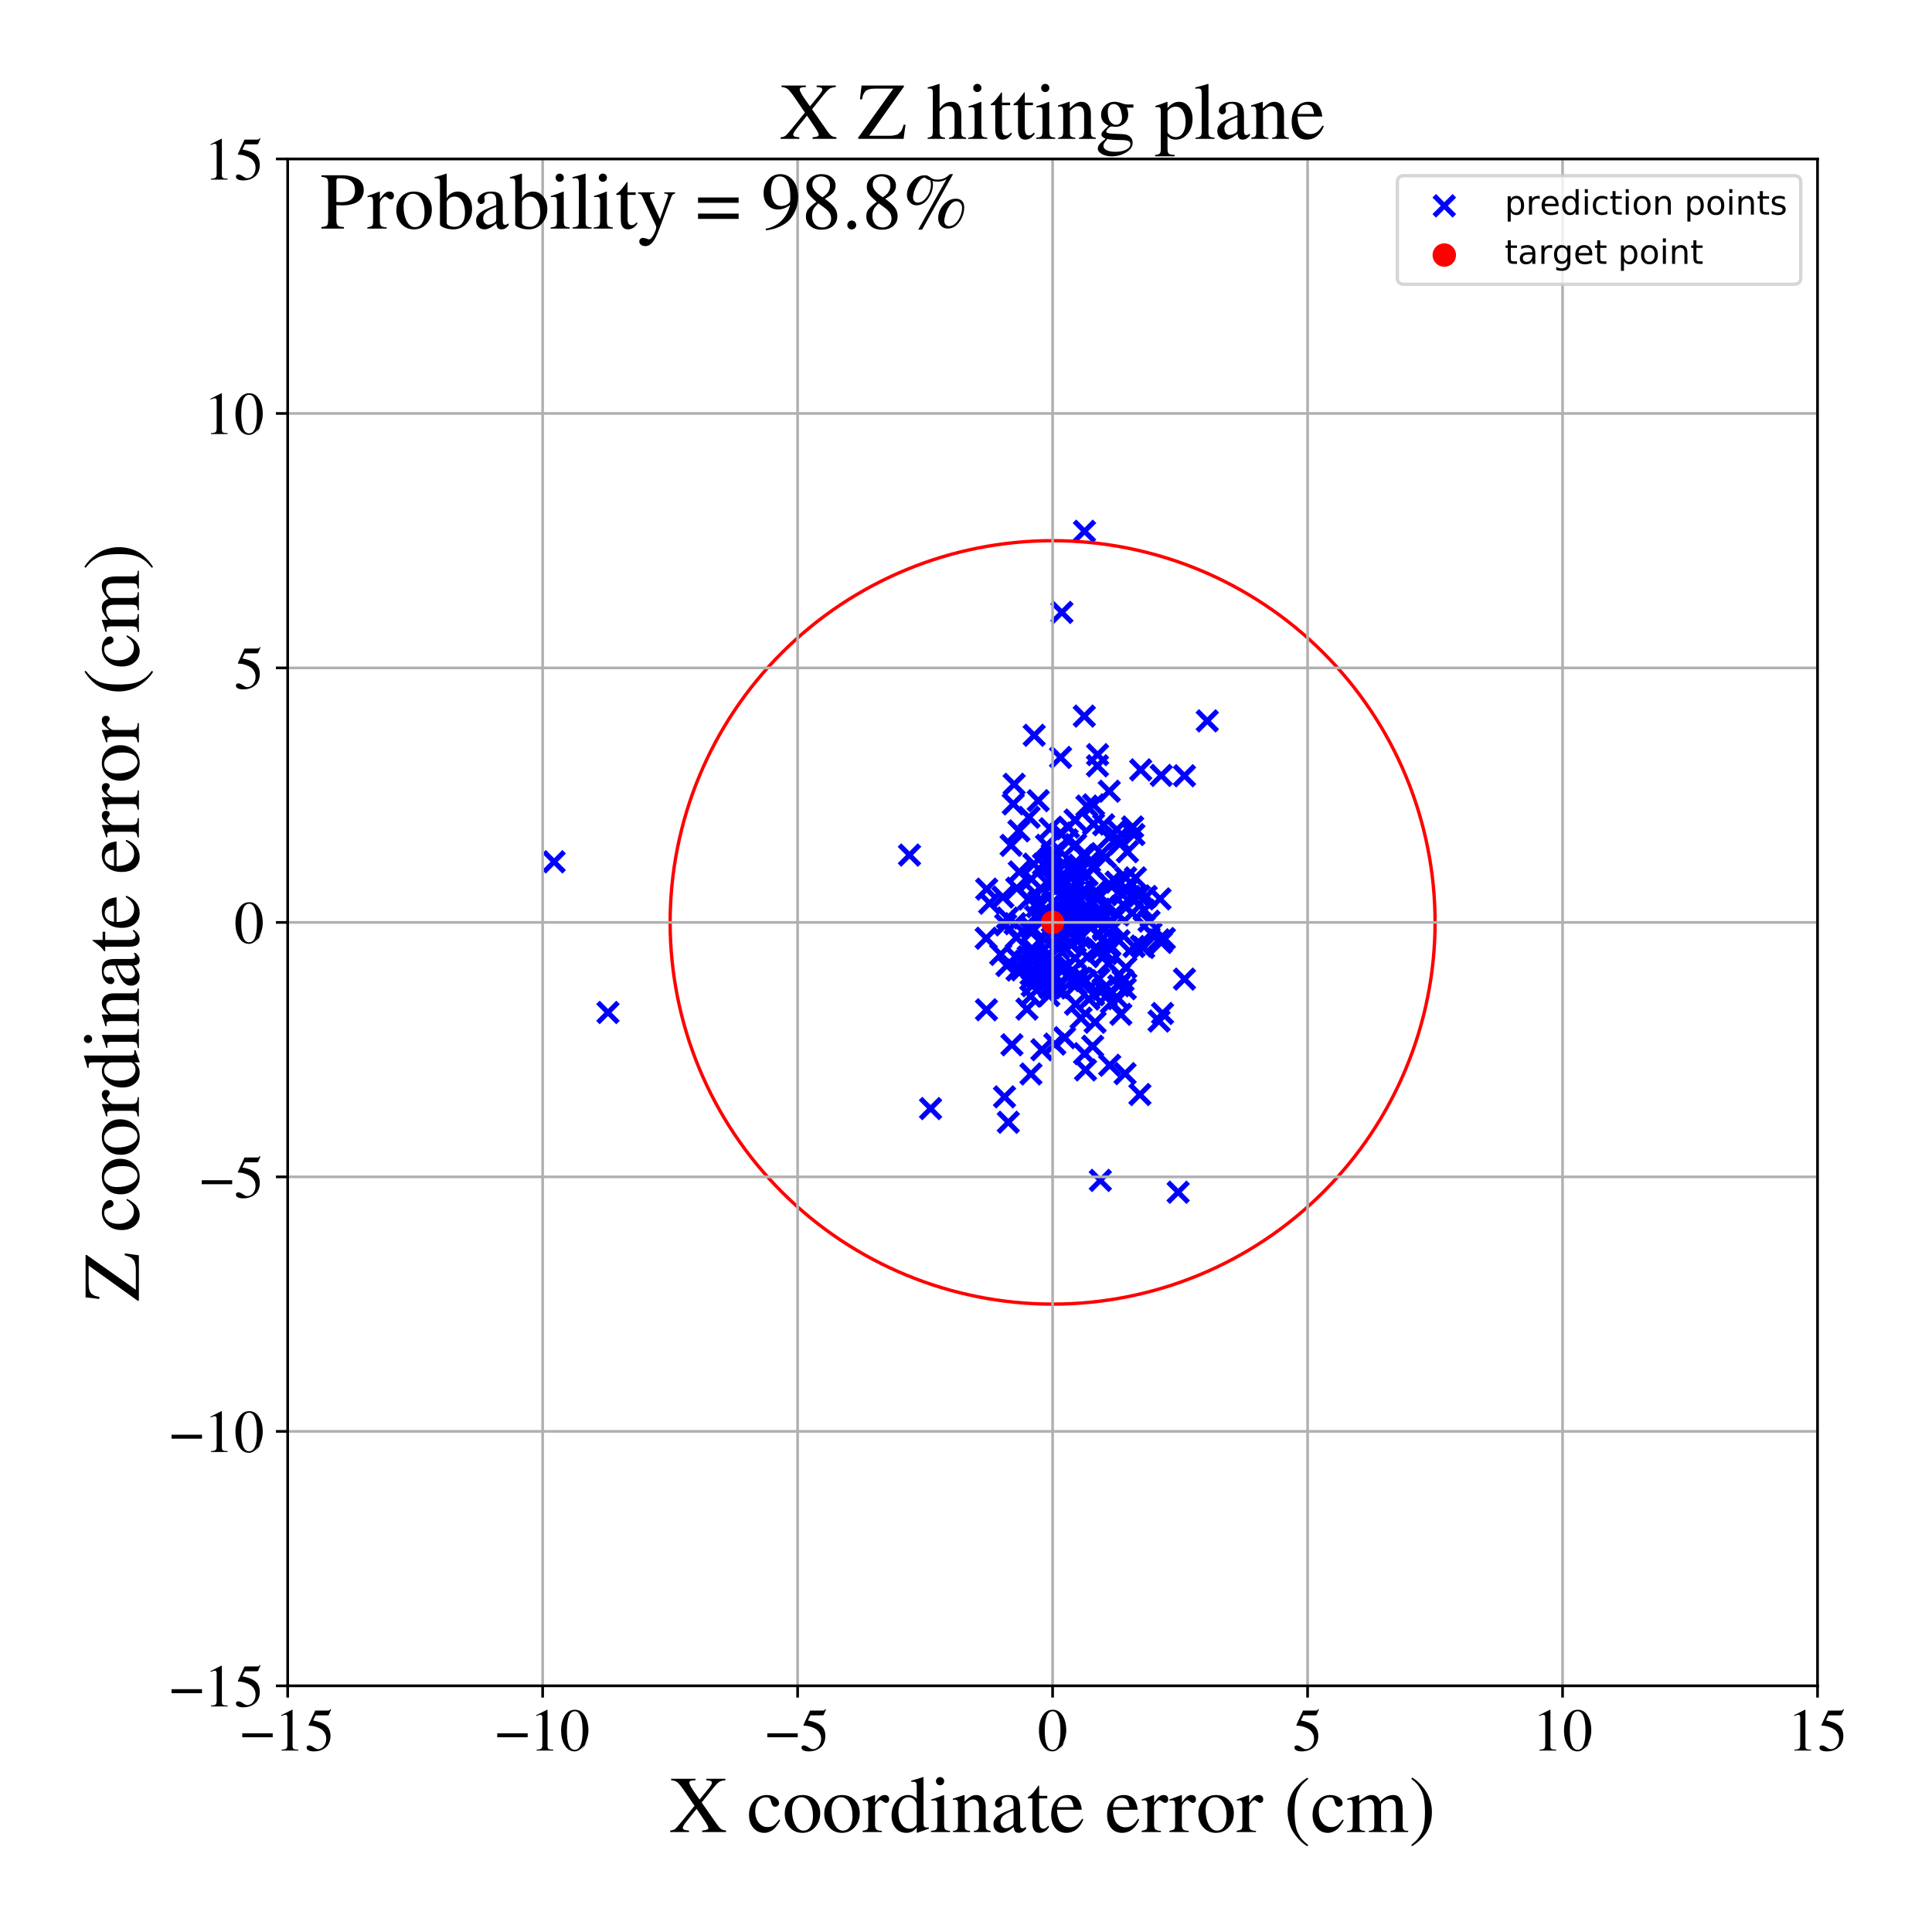 <?xml version="1.0" encoding="utf-8" standalone="no"?>
<!DOCTYPE svg PUBLIC "-//W3C//DTD SVG 1.1//EN"
  "http://www.w3.org/Graphics/SVG/1.1/DTD/svg11.dtd">
<!-- Created with matplotlib (https://matplotlib.org/) -->
<svg height="576pt" version="1.1" viewBox="0 0 576 576" width="576pt" xmlns="http://www.w3.org/2000/svg" xmlns:xlink="http://www.w3.org/1999/xlink">
 <defs>
  <style type="text/css">
*{stroke-linecap:butt;stroke-linejoin:round;}
  </style>
 </defs>
 <g id="figure_1">
  <g id="patch_1">
   <path d="M 0 576 
L 576 576 
L 576 0 
L 0 0 
z
" style="fill:#ffffff;"/>
  </g>
  <g id="axes_1">
   <g id="patch_2">
    <path d="M 85.766 502.609 
L 541.875 502.609 
L 541.875 47.391 
L 85.766 47.391 
z
" style="fill:#ffffff;"/>
   </g>
   <g id="PathCollection_1">
    <defs>
     <path d="M -3 3 
L 3 -3 
M -3 -3 
L 3 3 
" id="m18c3d54c52" style="stroke:#0000ff;stroke-width:1.5;"/>
    </defs>
    <g clip-path="url(#pe597ac8614)">
     <use style="fill:#0000ff;stroke:#0000ff;stroke-width:1.5;" x="329.196" xlink:href="#m18c3d54c52" y="273.634"/>
     <use style="fill:#0000ff;stroke:#0000ff;stroke-width:1.5;" x="317.37" xlink:href="#m18c3d54c52" y="263.408"/>
     <use style="fill:#0000ff;stroke:#0000ff;stroke-width:1.5;" x="324.272" xlink:href="#m18c3d54c52" y="275.173"/>
     <use style="fill:#0000ff;stroke:#0000ff;stroke-width:1.5;" x="307.656" xlink:href="#m18c3d54c52" y="282.755"/>
     <use style="fill:#0000ff;stroke:#0000ff;stroke-width:1.5;" x="338.508" xlink:href="#m18c3d54c52" y="261.725"/>
     <use style="fill:#0000ff;stroke:#0000ff;stroke-width:1.5;" x="298.994" xlink:href="#m18c3d54c52" y="267.435"/>
     <use style="fill:#0000ff;stroke:#0000ff;stroke-width:1.5;" x="315.512" xlink:href="#m18c3d54c52" y="262.125"/>
     <use style="fill:#0000ff;stroke:#0000ff;stroke-width:1.5;" x="318.212" xlink:href="#m18c3d54c52" y="273.897"/>
     <use style="fill:#0000ff;stroke:#0000ff;stroke-width:1.5;" x="277.437" xlink:href="#m18c3d54c52" y="330.503"/>
     <use style="fill:#0000ff;stroke:#0000ff;stroke-width:1.5;" x="303.888" xlink:href="#m18c3d54c52" y="259.946"/>
     <use style="fill:#0000ff;stroke:#0000ff;stroke-width:1.5;" x="332.165" xlink:href="#m18c3d54c52" y="276.385"/>
     <use style="fill:#0000ff;stroke:#0000ff;stroke-width:1.5;" x="332.972" xlink:href="#m18c3d54c52" y="247.383"/>
     <use style="fill:#0000ff;stroke:#0000ff;stroke-width:1.5;" x="307.573" xlink:href="#m18c3d54c52" y="276.564"/>
     <use style="fill:#0000ff;stroke:#0000ff;stroke-width:1.5;" x="334.834" xlink:href="#m18c3d54c52" y="292.293"/>
     <use style="fill:#0000ff;stroke:#0000ff;stroke-width:1.5;" x="337.576" xlink:href="#m18c3d54c52" y="272.202"/>
     <use style="fill:#0000ff;stroke:#0000ff;stroke-width:1.5;" x="294.102" xlink:href="#m18c3d54c52" y="301.046"/>
     <use style="fill:#0000ff;stroke:#0000ff;stroke-width:1.5;" x="331.32" xlink:href="#m18c3d54c52" y="298.922"/>
     <use style="fill:#0000ff;stroke:#0000ff;stroke-width:1.5;" x="305.684" xlink:href="#m18c3d54c52" y="286.553"/>
     <use style="fill:#0000ff;stroke:#0000ff;stroke-width:1.5;" x="319.823" xlink:href="#m18c3d54c52" y="273.568"/>
     <use style="fill:#0000ff;stroke:#0000ff;stroke-width:1.5;" x="318.939" xlink:href="#m18c3d54c52" y="266.207"/>
     <use style="fill:#0000ff;stroke:#0000ff;stroke-width:1.5;" x="338.103" xlink:href="#m18c3d54c52" y="282.181"/>
     <use style="fill:#0000ff;stroke:#0000ff;stroke-width:1.5;" x="335.653" xlink:href="#m18c3d54c52" y="288.475"/>
     <use style="fill:#0000ff;stroke:#0000ff;stroke-width:1.5;" x="330.844" xlink:href="#m18c3d54c52" y="317.594"/>
     <use style="fill:#0000ff;stroke:#0000ff;stroke-width:1.5;" x="325.764" xlink:href="#m18c3d54c52" y="311.931"/>
     <use style="fill:#0000ff;stroke:#0000ff;stroke-width:1.5;" x="339.639" xlink:href="#m18c3d54c52" y="267.096"/>
     <use style="fill:#0000ff;stroke:#0000ff;stroke-width:1.5;" x="308.334" xlink:href="#m18c3d54c52" y="219.213"/>
     <use style="fill:#0000ff;stroke:#0000ff;stroke-width:1.5;" x="327.764" xlink:href="#m18c3d54c52" y="283.446"/>
     <use style="fill:#0000ff;stroke:#0000ff;stroke-width:1.5;" x="321.793" xlink:href="#m18c3d54c52" y="257.965"/>
     <use style="fill:#0000ff;stroke:#0000ff;stroke-width:1.5;" x="316.135" xlink:href="#m18c3d54c52" y="289.048"/>
     <use style="fill:#0000ff;stroke:#0000ff;stroke-width:1.5;" x="326.49" xlink:href="#m18c3d54c52" y="304.773"/>
     <use style="fill:#0000ff;stroke:#0000ff;stroke-width:1.5;" x="334.165" xlink:href="#m18c3d54c52" y="302.396"/>
     <use style="fill:#0000ff;stroke:#0000ff;stroke-width:1.5;" x="312.805" xlink:href="#m18c3d54c52" y="267.229"/>
     <use style="fill:#0000ff;stroke:#0000ff;stroke-width:1.5;" x="303.202" xlink:href="#m18c3d54c52" y="289.221"/>
     <use style="fill:#0000ff;stroke:#0000ff;stroke-width:1.5;" x="320.262" xlink:href="#m18c3d54c52" y="279.59"/>
     <use style="fill:#0000ff;stroke:#0000ff;stroke-width:1.5;" x="309.536" xlink:href="#m18c3d54c52" y="238.711"/>
     <use style="fill:#0000ff;stroke:#0000ff;stroke-width:1.5;" x="335.493" xlink:href="#m18c3d54c52" y="294.781"/>
     <use style="fill:#0000ff;stroke:#0000ff;stroke-width:1.5;" x="314.477" xlink:href="#m18c3d54c52" y="311.274"/>
     <use style="fill:#0000ff;stroke:#0000ff;stroke-width:1.5;" x="336.031" xlink:href="#m18c3d54c52" y="265.229"/>
     <use style="fill:#0000ff;stroke:#0000ff;stroke-width:1.5;" x="322.137" xlink:href="#m18c3d54c52" y="291.593"/>
     <use style="fill:#0000ff;stroke:#0000ff;stroke-width:1.5;" x="323.264" xlink:href="#m18c3d54c52" y="213.495"/>
     <use style="fill:#0000ff;stroke:#0000ff;stroke-width:1.5;" x="324.199" xlink:href="#m18c3d54c52" y="285.209"/>
     <use style="fill:#0000ff;stroke:#0000ff;stroke-width:1.5;" x="313.18" xlink:href="#m18c3d54c52" y="257.634"/>
     <use style="fill:#0000ff;stroke:#0000ff;stroke-width:1.5;" x="328.049" xlink:href="#m18c3d54c52" y="351.923"/>
     <use style="fill:#0000ff;stroke:#0000ff;stroke-width:1.5;" x="312.35" xlink:href="#m18c3d54c52" y="263.374"/>
     <use style="fill:#0000ff;stroke:#0000ff;stroke-width:1.5;" x="333.878" xlink:href="#m18c3d54c52" y="251.517"/>
     <use style="fill:#0000ff;stroke:#0000ff;stroke-width:1.5;" x="324.101" xlink:href="#m18c3d54c52" y="260.872"/>
     <use style="fill:#0000ff;stroke:#0000ff;stroke-width:1.5;" x="312.974" xlink:href="#m18c3d54c52" y="294.477"/>
     <use style="fill:#0000ff;stroke:#0000ff;stroke-width:1.5;" x="323.204" xlink:href="#m18c3d54c52" y="265.304"/>
     <use style="fill:#0000ff;stroke:#0000ff;stroke-width:1.5;" x="315.401" xlink:href="#m18c3d54c52" y="276.186"/>
     <use style="fill:#0000ff;stroke:#0000ff;stroke-width:1.5;" x="307.38" xlink:href="#m18c3d54c52" y="290.467"/>
     <use style="fill:#0000ff;stroke:#0000ff;stroke-width:1.5;" x="321.131" xlink:href="#m18c3d54c52" y="263.744"/>
     <use style="fill:#0000ff;stroke:#0000ff;stroke-width:1.5;" x="322.568" xlink:href="#m18c3d54c52" y="272.909"/>
     <use style="fill:#0000ff;stroke:#0000ff;stroke-width:1.5;" x="353.131" xlink:href="#m18c3d54c52" y="231.279"/>
     <use style="fill:#0000ff;stroke:#0000ff;stroke-width:1.5;" x="299.829" xlink:href="#m18c3d54c52" y="275.728"/>
     <use style="fill:#0000ff;stroke:#0000ff;stroke-width:1.5;" x="326.743" xlink:href="#m18c3d54c52" y="265.733"/>
     <use style="fill:#0000ff;stroke:#0000ff;stroke-width:1.5;" x="302.998" xlink:href="#m18c3d54c52" y="279.516"/>
     <use style="fill:#0000ff;stroke:#0000ff;stroke-width:1.5;" x="317.436" xlink:href="#m18c3d54c52" y="279.448"/>
     <use style="fill:#0000ff;stroke:#0000ff;stroke-width:1.5;" x="314.729" xlink:href="#m18c3d54c52" y="279.587"/>
     <use style="fill:#0000ff;stroke:#0000ff;stroke-width:1.5;" x="300.61" xlink:href="#m18c3d54c52" y="334.589"/>
     <use style="fill:#0000ff;stroke:#0000ff;stroke-width:1.5;" x="328.411" xlink:href="#m18c3d54c52" y="254.5"/>
     <use style="fill:#0000ff;stroke:#0000ff;stroke-width:1.5;" x="345.557" xlink:href="#m18c3d54c52" y="304.418"/>
     <use style="fill:#0000ff;stroke:#0000ff;stroke-width:1.5;" x="335.422" xlink:href="#m18c3d54c52" y="320.09"/>
     <use style="fill:#0000ff;stroke:#0000ff;stroke-width:1.5;" x="323.45" xlink:href="#m18c3d54c52" y="255.238"/>
     <use style="fill:#0000ff;stroke:#0000ff;stroke-width:1.5;" x="307.282" xlink:href="#m18c3d54c52" y="297.005"/>
     <use style="fill:#0000ff;stroke:#0000ff;stroke-width:1.5;" x="315.407" xlink:href="#m18c3d54c52" y="294.403"/>
     <use style="fill:#0000ff;stroke:#0000ff;stroke-width:1.5;" x="320.07" xlink:href="#m18c3d54c52" y="269.297"/>
     <use style="fill:#0000ff;stroke:#0000ff;stroke-width:1.5;" x="313.071" xlink:href="#m18c3d54c52" y="247.083"/>
     <use style="fill:#0000ff;stroke:#0000ff;stroke-width:1.5;" x="323.366" xlink:href="#m18c3d54c52" y="265.702"/>
     <use style="fill:#0000ff;stroke:#0000ff;stroke-width:1.5;" x="320.317" xlink:href="#m18c3d54c52" y="276.903"/>
     <use style="fill:#0000ff;stroke:#0000ff;stroke-width:1.5;" x="319.124" xlink:href="#m18c3d54c52" y="281.455"/>
     <use style="fill:#0000ff;stroke:#0000ff;stroke-width:1.5;" x="333.206" xlink:href="#m18c3d54c52" y="249.944"/>
     <use style="fill:#0000ff;stroke:#0000ff;stroke-width:1.5;" x="324.858" xlink:href="#m18c3d54c52" y="256.895"/>
     <use style="fill:#0000ff;stroke:#0000ff;stroke-width:1.5;" x="312.005" xlink:href="#m18c3d54c52" y="252.016"/>
     <use style="fill:#0000ff;stroke:#0000ff;stroke-width:1.5;" x="295.053" xlink:href="#m18c3d54c52" y="269.282"/>
     <use style="fill:#0000ff;stroke:#0000ff;stroke-width:1.5;" x="302.623" xlink:href="#m18c3d54c52" y="275.386"/>
     <use style="fill:#0000ff;stroke:#0000ff;stroke-width:1.5;" x="308.701" xlink:href="#m18c3d54c52" y="266.452"/>
     <use style="fill:#0000ff;stroke:#0000ff;stroke-width:1.5;" x="294.024" xlink:href="#m18c3d54c52" y="279.725"/>
     <use style="fill:#0000ff;stroke:#0000ff;stroke-width:1.5;" x="313.748" xlink:href="#m18c3d54c52" y="274.795"/>
     <use style="fill:#0000ff;stroke:#0000ff;stroke-width:1.5;" x="314.556" xlink:href="#m18c3d54c52" y="294.561"/>
     <use style="fill:#0000ff;stroke:#0000ff;stroke-width:1.5;" x="327.247" xlink:href="#m18c3d54c52" y="272.722"/>
     <use style="fill:#0000ff;stroke:#0000ff;stroke-width:1.5;" x="310.619" xlink:href="#m18c3d54c52" y="312.963"/>
     <use style="fill:#0000ff;stroke:#0000ff;stroke-width:1.5;" x="316.695" xlink:href="#m18c3d54c52" y="271.16"/>
     <use style="fill:#0000ff;stroke:#0000ff;stroke-width:1.5;" x="322.245" xlink:href="#m18c3d54c52" y="279.58"/>
     <use style="fill:#0000ff;stroke:#0000ff;stroke-width:1.5;" x="313.718" xlink:href="#m18c3d54c52" y="276.249"/>
     <use style="fill:#0000ff;stroke:#0000ff;stroke-width:1.5;" x="322.999" xlink:href="#m18c3d54c52" y="272.963"/>
     <use style="fill:#0000ff;stroke:#0000ff;stroke-width:1.5;" x="325.686" xlink:href="#m18c3d54c52" y="258.596"/>
     <use style="fill:#0000ff;stroke:#0000ff;stroke-width:1.5;" x="313.803" xlink:href="#m18c3d54c52" y="269.169"/>
     <use style="fill:#0000ff;stroke:#0000ff;stroke-width:1.5;" x="322.117" xlink:href="#m18c3d54c52" y="268.305"/>
     <use style="fill:#0000ff;stroke:#0000ff;stroke-width:1.5;" x="321.277" xlink:href="#m18c3d54c52" y="259.336"/>
     <use style="fill:#0000ff;stroke:#0000ff;stroke-width:1.5;" x="345.559" xlink:href="#m18c3d54c52" y="280.205"/>
     <use style="fill:#0000ff;stroke:#0000ff;stroke-width:1.5;" x="343.172" xlink:href="#m18c3d54c52" y="278.244"/>
     <use style="fill:#0000ff;stroke:#0000ff;stroke-width:1.5;" x="320.226" xlink:href="#m18c3d54c52" y="260.752"/>
     <use style="fill:#0000ff;stroke:#0000ff;stroke-width:1.5;" x="314.917" xlink:href="#m18c3d54c52" y="272.825"/>
     <use style="fill:#0000ff;stroke:#0000ff;stroke-width:1.5;" x="307.362" xlink:href="#m18c3d54c52" y="320.19"/>
     <use style="fill:#0000ff;stroke:#0000ff;stroke-width:1.5;" x="347.147" xlink:href="#m18c3d54c52" y="279.817"/>
     <use style="fill:#0000ff;stroke:#0000ff;stroke-width:1.5;" x="339.848" xlink:href="#m18c3d54c52" y="326.316"/>
     <use style="fill:#0000ff;stroke:#0000ff;stroke-width:1.5;" x="327.191" xlink:href="#m18c3d54c52" y="228.314"/>
     <use style="fill:#0000ff;stroke:#0000ff;stroke-width:1.5;" x="320.512" xlink:href="#m18c3d54c52" y="244.478"/>
     <use style="fill:#0000ff;stroke:#0000ff;stroke-width:1.5;" x="329.799" xlink:href="#m18c3d54c52" y="296.986"/>
     <use style="fill:#0000ff;stroke:#0000ff;stroke-width:1.5;" x="300.361" xlink:href="#m18c3d54c52" y="273.709"/>
     <use style="fill:#0000ff;stroke:#0000ff;stroke-width:1.5;" x="299.48" xlink:href="#m18c3d54c52" y="327.013"/>
     <use style="fill:#0000ff;stroke:#0000ff;stroke-width:1.5;" x="318.47" xlink:href="#m18c3d54c52" y="265.545"/>
     <use style="fill:#0000ff;stroke:#0000ff;stroke-width:1.5;" x="336.124" xlink:href="#m18c3d54c52" y="253.925"/>
     <use style="fill:#0000ff;stroke:#0000ff;stroke-width:1.5;" x="308.649" xlink:href="#m18c3d54c52" y="284.628"/>
     <use style="fill:#0000ff;stroke:#0000ff;stroke-width:1.5;" x="316.188" xlink:href="#m18c3d54c52" y="248.351"/>
     <use style="fill:#0000ff;stroke:#0000ff;stroke-width:1.5;" x="315.93" xlink:href="#m18c3d54c52" y="263.817"/>
     <use style="fill:#0000ff;stroke:#0000ff;stroke-width:1.5;" x="328.822" xlink:href="#m18c3d54c52" y="294.953"/>
     <use style="fill:#0000ff;stroke:#0000ff;stroke-width:1.5;" x="332.767" xlink:href="#m18c3d54c52" y="262.992"/>
     <use style="fill:#0000ff;stroke:#0000ff;stroke-width:1.5;" x="327.447" xlink:href="#m18c3d54c52" y="283.117"/>
     <use style="fill:#0000ff;stroke:#0000ff;stroke-width:1.5;" x="313.292" xlink:href="#m18c3d54c52" y="256.487"/>
     <use style="fill:#0000ff;stroke:#0000ff;stroke-width:1.5;" x="327.653" xlink:href="#m18c3d54c52" y="291.796"/>
     <use style="fill:#0000ff;stroke:#0000ff;stroke-width:1.5;" x="323.322" xlink:href="#m18c3d54c52" y="158.402"/>
     <use style="fill:#0000ff;stroke:#0000ff;stroke-width:1.5;" x="345.847" xlink:href="#m18c3d54c52" y="267.994"/>
     <use style="fill:#0000ff;stroke:#0000ff;stroke-width:1.5;" x="298.349" xlink:href="#m18c3d54c52" y="284.539"/>
     <use style="fill:#0000ff;stroke:#0000ff;stroke-width:1.5;" x="337.841" xlink:href="#m18c3d54c52" y="267.764"/>
     <use style="fill:#0000ff;stroke:#0000ff;stroke-width:1.5;" x="329.083" xlink:href="#m18c3d54c52" y="277.224"/>
     <use style="fill:#0000ff;stroke:#0000ff;stroke-width:1.5;" x="340.269" xlink:href="#m18c3d54c52" y="282.053"/>
     <use style="fill:#0000ff;stroke:#0000ff;stroke-width:1.5;" x="313.949" xlink:href="#m18c3d54c52" y="286.593"/>
     <use style="fill:#0000ff;stroke:#0000ff;stroke-width:1.5;" x="318.141" xlink:href="#m18c3d54c52" y="250.38"/>
     <use style="fill:#0000ff;stroke:#0000ff;stroke-width:1.5;" x="338.066" xlink:href="#m18c3d54c52" y="248.808"/>
     <use style="fill:#0000ff;stroke:#0000ff;stroke-width:1.5;" x="328.945" xlink:href="#m18c3d54c52" y="276.665"/>
     <use style="fill:#0000ff;stroke:#0000ff;stroke-width:1.5;" x="341.102" xlink:href="#m18c3d54c52" y="271.346"/>
     <use style="fill:#0000ff;stroke:#0000ff;stroke-width:1.5;" x="301.445" xlink:href="#m18c3d54c52" y="252.026"/>
     <use style="fill:#0000ff;stroke:#0000ff;stroke-width:1.5;" x="313.116" xlink:href="#m18c3d54c52" y="255.967"/>
     <use style="fill:#0000ff;stroke:#0000ff;stroke-width:1.5;" x="300.185" xlink:href="#m18c3d54c52" y="287.866"/>
     <use style="fill:#0000ff;stroke:#0000ff;stroke-width:1.5;" x="313.918" xlink:href="#m18c3d54c52" y="261.246"/>
     <use style="fill:#0000ff;stroke:#0000ff;stroke-width:1.5;" x="319.39" xlink:href="#m18c3d54c52" y="274.539"/>
     <use style="fill:#0000ff;stroke:#0000ff;stroke-width:1.5;" x="317.266" xlink:href="#m18c3d54c52" y="262.197"/>
     <use style="fill:#0000ff;stroke:#0000ff;stroke-width:1.5;" x="310.856" xlink:href="#m18c3d54c52" y="272.785"/>
     <use style="fill:#0000ff;stroke:#0000ff;stroke-width:1.5;" x="330.711" xlink:href="#m18c3d54c52" y="235.892"/>
     <use style="fill:#0000ff;stroke:#0000ff;stroke-width:1.5;" x="327.795" xlink:href="#m18c3d54c52" y="271.065"/>
     <use style="fill:#0000ff;stroke:#0000ff;stroke-width:1.5;" x="321.074" xlink:href="#m18c3d54c52" y="291.381"/>
     <use style="fill:#0000ff;stroke:#0000ff;stroke-width:1.5;" x="307.746" xlink:href="#m18c3d54c52" y="293.89"/>
     <use style="fill:#0000ff;stroke:#0000ff;stroke-width:1.5;" x="322.301" xlink:href="#m18c3d54c52" y="303.535"/>
     <use style="fill:#0000ff;stroke:#0000ff;stroke-width:1.5;" x="271.153" xlink:href="#m18c3d54c52" y="254.924"/>
     <use style="fill:#0000ff;stroke:#0000ff;stroke-width:1.5;" x="330.719" xlink:href="#m18c3d54c52" y="249.627"/>
     <use style="fill:#0000ff;stroke:#0000ff;stroke-width:1.5;" x="326.025" xlink:href="#m18c3d54c52" y="245.688"/>
     <use style="fill:#0000ff;stroke:#0000ff;stroke-width:1.5;" x="322.496" xlink:href="#m18c3d54c52" y="272.345"/>
     <use style="fill:#0000ff;stroke:#0000ff;stroke-width:1.5;" x="311.366" xlink:href="#m18c3d54c52" y="285.628"/>
     <use style="fill:#0000ff;stroke:#0000ff;stroke-width:1.5;" x="319.304" xlink:href="#m18c3d54c52" y="281.119"/>
     <use style="fill:#0000ff;stroke:#0000ff;stroke-width:1.5;" x="319.152" xlink:href="#m18c3d54c52" y="271.101"/>
     <use style="fill:#0000ff;stroke:#0000ff;stroke-width:1.5;" x="329.79" xlink:href="#m18c3d54c52" y="284.299"/>
     <use style="fill:#0000ff;stroke:#0000ff;stroke-width:1.5;" x="308.725" xlink:href="#m18c3d54c52" y="273.207"/>
     <use style="fill:#0000ff;stroke:#0000ff;stroke-width:1.5;" x="316.483" xlink:href="#m18c3d54c52" y="279.676"/>
     <use style="fill:#0000ff;stroke:#0000ff;stroke-width:1.5;" x="329.638" xlink:href="#m18c3d54c52" y="281.453"/>
     <use style="fill:#0000ff;stroke:#0000ff;stroke-width:1.5;" x="316.195" xlink:href="#m18c3d54c52" y="225.821"/>
     <use style="fill:#0000ff;stroke:#0000ff;stroke-width:1.5;" x="327.152" xlink:href="#m18c3d54c52" y="274.55"/>
     <use style="fill:#0000ff;stroke:#0000ff;stroke-width:1.5;" x="351.252" xlink:href="#m18c3d54c52" y="355.445"/>
     <use style="fill:#0000ff;stroke:#0000ff;stroke-width:1.5;" x="316.587" xlink:href="#m18c3d54c52" y="182.578"/>
     <use style="fill:#0000ff;stroke:#0000ff;stroke-width:1.5;" x="340.084" xlink:href="#m18c3d54c52" y="229.524"/>
     <use style="fill:#0000ff;stroke:#0000ff;stroke-width:1.5;" x="313.701" xlink:href="#m18c3d54c52" y="254.687"/>
     <use style="fill:#0000ff;stroke:#0000ff;stroke-width:1.5;" x="304.651" xlink:href="#m18c3d54c52" y="289.161"/>
     <use style="fill:#0000ff;stroke:#0000ff;stroke-width:1.5;" x="307.43" xlink:href="#m18c3d54c52" y="278.034"/>
     <use style="fill:#0000ff;stroke:#0000ff;stroke-width:1.5;" x="313.245" xlink:href="#m18c3d54c52" y="289.515"/>
     <use style="fill:#0000ff;stroke:#0000ff;stroke-width:1.5;" x="320.66" xlink:href="#m18c3d54c52" y="299.395"/>
     <use style="fill:#0000ff;stroke:#0000ff;stroke-width:1.5;" x="318.801" xlink:href="#m18c3d54c52" y="290.289"/>
     <use style="fill:#0000ff;stroke:#0000ff;stroke-width:1.5;" x="319.28" xlink:href="#m18c3d54c52" y="278.07"/>
     <use style="fill:#0000ff;stroke:#0000ff;stroke-width:1.5;" x="320.69" xlink:href="#m18c3d54c52" y="251.803"/>
     <use style="fill:#0000ff;stroke:#0000ff;stroke-width:1.5;" x="302.728" xlink:href="#m18c3d54c52" y="285.205"/>
     <use style="fill:#0000ff;stroke:#0000ff;stroke-width:1.5;" x="333.401" xlink:href="#m18c3d54c52" y="297.744"/>
     <use style="fill:#0000ff;stroke:#0000ff;stroke-width:1.5;" x="346.208" xlink:href="#m18c3d54c52" y="231.178"/>
     <use style="fill:#0000ff;stroke:#0000ff;stroke-width:1.5;" x="326.751" xlink:href="#m18c3d54c52" y="282.567"/>
     <use style="fill:#0000ff;stroke:#0000ff;stroke-width:1.5;" x="302.096" xlink:href="#m18c3d54c52" y="239.675"/>
     <use style="fill:#0000ff;stroke:#0000ff;stroke-width:1.5;" x="324.942" xlink:href="#m18c3d54c52" y="276.381"/>
     <use style="fill:#0000ff;stroke:#0000ff;stroke-width:1.5;" x="311.102" xlink:href="#m18c3d54c52" y="257.692"/>
     <use style="fill:#0000ff;stroke:#0000ff;stroke-width:1.5;" x="330.463" xlink:href="#m18c3d54c52" y="287.304"/>
     <use style="fill:#0000ff;stroke:#0000ff;stroke-width:1.5;" x="294.168" xlink:href="#m18c3d54c52" y="265.075"/>
     <use style="fill:#0000ff;stroke:#0000ff;stroke-width:1.5;" x="333.565" xlink:href="#m18c3d54c52" y="293.888"/>
     <use style="fill:#0000ff;stroke:#0000ff;stroke-width:1.5;" x="327.231" xlink:href="#m18c3d54c52" y="224.983"/>
     <use style="fill:#0000ff;stroke:#0000ff;stroke-width:1.5;" x="303.77" xlink:href="#m18c3d54c52" y="247.709"/>
     <use style="fill:#0000ff;stroke:#0000ff;stroke-width:1.5;" x="329.041" xlink:href="#m18c3d54c52" y="245.897"/>
     <use style="fill:#0000ff;stroke:#0000ff;stroke-width:1.5;" x="329.635" xlink:href="#m18c3d54c52" y="255.594"/>
     <use style="fill:#0000ff;stroke:#0000ff;stroke-width:1.5;" x="303.127" xlink:href="#m18c3d54c52" y="264.806"/>
     <use style="fill:#0000ff;stroke:#0000ff;stroke-width:1.5;" x="346.238" xlink:href="#m18c3d54c52" y="280.972"/>
     <use style="fill:#0000ff;stroke:#0000ff;stroke-width:1.5;" x="314.395" xlink:href="#m18c3d54c52" y="254.715"/>
     <use style="fill:#0000ff;stroke:#0000ff;stroke-width:1.5;" x="311.258" xlink:href="#m18c3d54c52" y="280.054"/>
     <use style="fill:#0000ff;stroke:#0000ff;stroke-width:1.5;" x="306.176" xlink:href="#m18c3d54c52" y="300.84"/>
     <use style="fill:#0000ff;stroke:#0000ff;stroke-width:1.5;" x="309.678" xlink:href="#m18c3d54c52" y="268.857"/>
     <use style="fill:#0000ff;stroke:#0000ff;stroke-width:1.5;" x="323.158" xlink:href="#m18c3d54c52" y="270.822"/>
     <use style="fill:#0000ff;stroke:#0000ff;stroke-width:1.5;" x="327.329" xlink:href="#m18c3d54c52" y="267.886"/>
     <use style="fill:#0000ff;stroke:#0000ff;stroke-width:1.5;" x="312.044" xlink:href="#m18c3d54c52" y="291.447"/>
     <use style="fill:#0000ff;stroke:#0000ff;stroke-width:1.5;" x="307.48" xlink:href="#m18c3d54c52" y="262.085"/>
     <use style="fill:#0000ff;stroke:#0000ff;stroke-width:1.5;" x="313.083" xlink:href="#m18c3d54c52" y="284.791"/>
     <use style="fill:#0000ff;stroke:#0000ff;stroke-width:1.5;" x="330.676" xlink:href="#m18c3d54c52" y="263.534"/>
     <use style="fill:#0000ff;stroke:#0000ff;stroke-width:1.5;" x="315.903" xlink:href="#m18c3d54c52" y="253.532"/>
     <use style="fill:#0000ff;stroke:#0000ff;stroke-width:1.5;" x="334.883" xlink:href="#m18c3d54c52" y="269.766"/>
     <use style="fill:#0000ff;stroke:#0000ff;stroke-width:1.5;" x="323.299" xlink:href="#m18c3d54c52" y="265.412"/>
     <use style="fill:#0000ff;stroke:#0000ff;stroke-width:1.5;" x="318.534" xlink:href="#m18c3d54c52" y="246.623"/>
     <use style="fill:#0000ff;stroke:#0000ff;stroke-width:1.5;" x="359.93" xlink:href="#m18c3d54c52" y="214.921"/>
     <use style="fill:#0000ff;stroke:#0000ff;stroke-width:1.5;" x="323.338" xlink:href="#m18c3d54c52" y="314.138"/>
     <use style="fill:#0000ff;stroke:#0000ff;stroke-width:1.5;" x="317.405" xlink:href="#m18c3d54c52" y="309.366"/>
     <use style="fill:#0000ff;stroke:#0000ff;stroke-width:1.5;" x="342.58" xlink:href="#m18c3d54c52" y="274.641"/>
     <use style="fill:#0000ff;stroke:#0000ff;stroke-width:1.5;" x="309.312" xlink:href="#m18c3d54c52" y="291.363"/>
     <use style="fill:#0000ff;stroke:#0000ff;stroke-width:1.5;" x="309.224" xlink:href="#m18c3d54c52" y="270.336"/>
     <use style="fill:#0000ff;stroke:#0000ff;stroke-width:1.5;" x="301.692" xlink:href="#m18c3d54c52" y="311.491"/>
     <use style="fill:#0000ff;stroke:#0000ff;stroke-width:1.5;" x="311.707" xlink:href="#m18c3d54c52" y="272.771"/>
     <use style="fill:#0000ff;stroke:#0000ff;stroke-width:1.5;" x="353.135" xlink:href="#m18c3d54c52" y="291.909"/>
     <use style="fill:#0000ff;stroke:#0000ff;stroke-width:1.5;" x="306.701" xlink:href="#m18c3d54c52" y="268.039"/>
     <use style="fill:#0000ff;stroke:#0000ff;stroke-width:1.5;" x="327.083" xlink:href="#m18c3d54c52" y="283.452"/>
     <use style="fill:#0000ff;stroke:#0000ff;stroke-width:1.5;" x="330.925" xlink:href="#m18c3d54c52" y="281.839"/>
     <use style="fill:#0000ff;stroke:#0000ff;stroke-width:1.5;" x="330.563" xlink:href="#m18c3d54c52" y="275.463"/>
     <use style="fill:#0000ff;stroke:#0000ff;stroke-width:1.5;" x="312.7" xlink:href="#m18c3d54c52" y="296.806"/>
     <use style="fill:#0000ff;stroke:#0000ff;stroke-width:1.5;" x="329.298" xlink:href="#m18c3d54c52" y="270.288"/>
     <use style="fill:#0000ff;stroke:#0000ff;stroke-width:1.5;" x="313.44" xlink:href="#m18c3d54c52" y="262.375"/>
     <use style="fill:#0000ff;stroke:#0000ff;stroke-width:1.5;" x="323.587" xlink:href="#m18c3d54c52" y="273.883"/>
     <use style="fill:#0000ff;stroke:#0000ff;stroke-width:1.5;" x="302.353" xlink:href="#m18c3d54c52" y="233.821"/>
     <use style="fill:#0000ff;stroke:#0000ff;stroke-width:1.5;" x="323.688" xlink:href="#m18c3d54c52" y="292.373"/>
     <use style="fill:#0000ff;stroke:#0000ff;stroke-width:1.5;" x="324.045" xlink:href="#m18c3d54c52" y="240.319"/>
     <use style="fill:#0000ff;stroke:#0000ff;stroke-width:1.5;" x="322.813" xlink:href="#m18c3d54c52" y="254.939"/>
     <use style="fill:#0000ff;stroke:#0000ff;stroke-width:1.5;" x="308.236" xlink:href="#m18c3d54c52" y="257.632"/>
     <use style="fill:#0000ff;stroke:#0000ff;stroke-width:1.5;" x="319.052" xlink:href="#m18c3d54c52" y="267.784"/>
     <use style="fill:#0000ff;stroke:#0000ff;stroke-width:1.5;" x="323.632" xlink:href="#m18c3d54c52" y="318.98"/>
     <use style="fill:#0000ff;stroke:#0000ff;stroke-width:1.5;" x="306.806" xlink:href="#m18c3d54c52" y="243.679"/>
     <use style="fill:#0000ff;stroke:#0000ff;stroke-width:1.5;" x="341.728" xlink:href="#m18c3d54c52" y="267.269"/>
     <use style="fill:#0000ff;stroke:#0000ff;stroke-width:1.5;" x="322.496" xlink:href="#m18c3d54c52" y="274.088"/>
     <use style="fill:#0000ff;stroke:#0000ff;stroke-width:1.5;" x="314.555" xlink:href="#m18c3d54c52" y="262.838"/>
     <use style="fill:#0000ff;stroke:#0000ff;stroke-width:1.5;" x="181.259" xlink:href="#m18c3d54c52" y="301.86"/>
     <use style="fill:#0000ff;stroke:#0000ff;stroke-width:1.5;" x="318.192" xlink:href="#m18c3d54c52" y="287.861"/>
     <use style="fill:#0000ff;stroke:#0000ff;stroke-width:1.5;" x="335.611" xlink:href="#m18c3d54c52" y="261.702"/>
     <use style="fill:#0000ff;stroke:#0000ff;stroke-width:1.5;" x="326.033" xlink:href="#m18c3d54c52" y="296.586"/>
     <use style="fill:#0000ff;stroke:#0000ff;stroke-width:1.5;" x="310.831" xlink:href="#m18c3d54c52" y="273.948"/>
     <use style="fill:#0000ff;stroke:#0000ff;stroke-width:1.5;" x="334.685" xlink:href="#m18c3d54c52" y="266.758"/>
     <use style="fill:#0000ff;stroke:#0000ff;stroke-width:1.5;" x="314.301" xlink:href="#m18c3d54c52" y="291.308"/>
     <use style="fill:#0000ff;stroke:#0000ff;stroke-width:1.5;" x="333.757" xlink:href="#m18c3d54c52" y="290.555"/>
     <use style="fill:#0000ff;stroke:#0000ff;stroke-width:1.5;" x="313.452" xlink:href="#m18c3d54c52" y="277.956"/>
     <use style="fill:#0000ff;stroke:#0000ff;stroke-width:1.5;" x="326.033" xlink:href="#m18c3d54c52" y="239.962"/>
     <use style="fill:#0000ff;stroke:#0000ff;stroke-width:1.5;" x="324.629" xlink:href="#m18c3d54c52" y="297.856"/>
     <use style="fill:#0000ff;stroke:#0000ff;stroke-width:1.5;" x="320.581" xlink:href="#m18c3d54c52" y="285.711"/>
     <use style="fill:#0000ff;stroke:#0000ff;stroke-width:1.5;" x="337.682" xlink:href="#m18c3d54c52" y="246.538"/>
     <use style="fill:#0000ff;stroke:#0000ff;stroke-width:1.5;" x="316.734" xlink:href="#m18c3d54c52" y="273.595"/>
     <use style="fill:#0000ff;stroke:#0000ff;stroke-width:1.5;" x="308.26" xlink:href="#m18c3d54c52" y="291.133"/>
     <use style="fill:#0000ff;stroke:#0000ff;stroke-width:1.5;" x="346.599" xlink:href="#m18c3d54c52" y="302.152"/>
     <use style="fill:#0000ff;stroke:#0000ff;stroke-width:1.5;" x="318.516" xlink:href="#m18c3d54c52" y="270.216"/>
     <use style="fill:#0000ff;stroke:#0000ff;stroke-width:1.5;" x="316.539" xlink:href="#m18c3d54c52" y="263.621"/>
     <use style="fill:#0000ff;stroke:#0000ff;stroke-width:1.5;" x="308.682" xlink:href="#m18c3d54c52" y="285.875"/>
     <use style="fill:#0000ff;stroke:#0000ff;stroke-width:1.5;" x="317.544" xlink:href="#m18c3d54c52" y="267.857"/>
     <use style="fill:#0000ff;stroke:#0000ff;stroke-width:1.5;" x="313.04" xlink:href="#m18c3d54c52" y="276.664"/>
     <use style="fill:#0000ff;stroke:#0000ff;stroke-width:1.5;" x="315.572" xlink:href="#m18c3d54c52" y="282.817"/>
     <use style="fill:#0000ff;stroke:#0000ff;stroke-width:1.5;" x="315.044" xlink:href="#m18c3d54c52" y="274.927"/>
     <use style="fill:#0000ff;stroke:#0000ff;stroke-width:1.5;" x="165.197" xlink:href="#m18c3d54c52" y="256.935"/>
     <use style="fill:#0000ff;stroke:#0000ff;stroke-width:1.5;" x="340.975" xlink:href="#m18c3d54c52" y="282.474"/>
     <use style="fill:#0000ff;stroke:#0000ff;stroke-width:1.5;" x="320.238" xlink:href="#m18c3d54c52" y="258.98"/>
     <use style="fill:#0000ff;stroke:#0000ff;stroke-width:1.5;" x="316.542" xlink:href="#m18c3d54c52" y="278.237"/>
     <use style="fill:#0000ff;stroke:#0000ff;stroke-width:1.5;" x="333.447" xlink:href="#m18c3d54c52" y="272.768"/>
     <use style="fill:#0000ff;stroke:#0000ff;stroke-width:1.5;" x="320.843" xlink:href="#m18c3d54c52" y="293.54"/>
     <use style="fill:#0000ff;stroke:#0000ff;stroke-width:1.5;" x="316.678" xlink:href="#m18c3d54c52" y="295.307"/>
     <use style="fill:#0000ff;stroke:#0000ff;stroke-width:1.5;" x="323.648" xlink:href="#m18c3d54c52" y="272.048"/>
     <use style="fill:#0000ff;stroke:#0000ff;stroke-width:1.5;" x="333.619" xlink:href="#m18c3d54c52" y="280.473"/>
     <use style="fill:#0000ff;stroke:#0000ff;stroke-width:1.5;" x="306.53" xlink:href="#m18c3d54c52" y="285.244"/>
    </g>
   </g>
   <g id="PathCollection_2">
    <defs>
     <path d="M 0 3 
C 0.796 3 1.559 2.684 2.121 2.121 
C 2.684 1.559 3 0.796 3 0 
C 3 -0.796 2.684 -1.559 2.121 -2.121 
C 1.559 -2.684 0.796 -3 0 -3 
C -0.796 -3 -1.559 -2.684 -2.121 -2.121 
C -2.684 -1.559 -3 -0.796 -3 0 
C -3 0.796 -2.684 1.559 -2.121 2.121 
C -1.559 2.684 -0.796 3 0 3 
z
" id="mbec861d698" style="stroke:#ff0000;"/>
    </defs>
    <g clip-path="url(#pe597ac8614)">
     <use style="fill:#ff0000;stroke:#ff0000;" x="313.82" xlink:href="#mbec861d698" y="275"/>
    </g>
   </g>
   <g id="patch_3">
    <path clip-path="url(#pe597ac8614)" d="M 313.82 388.805 
C 344.061 388.805 373.067 376.814 394.45 355.472 
C 415.833 334.131 427.848 305.181 427.848 275 
C 427.848 244.819 415.833 215.869 394.45 194.528 
C 373.067 173.186 344.061 161.195 313.82 161.195 
C 283.58 161.195 254.574 173.186 233.191 194.528 
C 211.808 215.869 199.793 244.819 199.793 275 
C 199.793 305.181 211.808 334.131 233.191 355.472 
C 254.574 376.814 283.58 388.805 313.82 388.805 
z
" style="fill:none;stroke:#ff0000;stroke-linejoin:miter;"/>
   </g>
   <g id="matplotlib.axis_1">
    <g id="xtick_1">
     <g id="line2d_1">
      <path clip-path="url(#pe597ac8614)" d="M 85.766 502.609 
L 85.766 47.391 
" style="fill:none;stroke:#b0b0b0;stroke-linecap:square;stroke-width:0.8;"/>
     </g>
     <g id="line2d_2">
      <defs>
       <path d="M 0 0 
L 0 3.5 
" id="m2d6c608c3c" style="stroke:#000000;stroke-width:0.8;"/>
      </defs>
      <g>
       <use style="stroke:#000000;stroke-width:0.8;" x="85.766" xlink:href="#m2d6c608c3c" y="502.609"/>
      </g>
     </g>
     <g id="text_1">
      <!-- −15 -->
      <defs>
       <path d="M 3 22 
L 3 28.594 
L 53.406 28.594 
L 53.406 22 
z
" id="FreeSerif-8722"/>
       <path d="M 18.297 59.297 
Q 16.5 59.297 11.094 57.094 
L 11.094 58.5 
L 29.094 67.594 
L 29.906 67.406 
L 29.906 7.406 
Q 29.906 3.797 31.703 2.688 
Q 33.5 1.594 39.406 1.5 
L 39.406 0 
L 11.797 0 
L 11.797 1.5 
Q 17.406 1.703 19.344 3.141 
Q 21.297 4.594 21.297 9.297 
L 21.297 54.594 
Q 21.297 59.297 18.297 59.297 
z
" id="FreeSerif-49"/>
       <path d="M 35.703 19.406 
Q 35.703 24.703 33.344 28.797 
Q 31 32.906 27.641 35.156 
Q 24.297 37.406 20.141 38.844 
Q 16 40.297 12.953 40.75 
Q 9.906 41.203 7.594 41.203 
Q 6.406 41.203 6.406 42 
Q 6.406 42.297 6.5 42.5 
L 17.406 66.203 
L 38.297 66.203 
Q 39.906 66.203 40.844 66.703 
Q 41.797 67.203 42.906 68.797 
L 43.797 68.094 
L 40 59.203 
Q 39.594 58.297 37.703 58.297 
L 18.094 58.297 
L 13.906 49.797 
Q 28.5 47.203 35.594 41.344 
Q 42.703 35.5 42.703 24.203 
Q 42.703 18.297 40.844 13.688 
Q 39 9.094 36.141 6.297 
Q 33.297 3.5 29.547 1.703 
Q 25.797 -0.094 22.344 -0.75 
Q 18.906 -1.406 15.406 -1.406 
Q 9.797 -1.406 6.5 0.25 
Q 3.203 1.906 3.203 4.797 
Q 3.203 8.5 7.5 8.5 
Q 10.297 8.5 14.75 5.391 
Q 19.203 2.297 21.797 2.297 
Q 27.703 2.297 31.703 7.25 
Q 35.703 12.203 35.703 19.406 
z
" id="FreeSerif-53"/>
      </defs>
      <g transform="translate(71.689 521.903)scale(0.18 -0.18)">
       <use xlink:href="#FreeSerif-8722"/>
       <use x="56.4" xlink:href="#FreeSerif-49"/>
       <use x="106.4" xlink:href="#FreeSerif-53"/>
      </g>
     </g>
    </g>
    <g id="xtick_2">
     <g id="line2d_3">
      <path clip-path="url(#pe597ac8614)" d="M 161.784 502.609 
L 161.784 47.391 
" style="fill:none;stroke:#b0b0b0;stroke-linecap:square;stroke-width:0.8;"/>
     </g>
     <g id="line2d_4">
      <g>
       <use style="stroke:#000000;stroke-width:0.8;" x="161.784" xlink:href="#m2d6c608c3c" y="502.609"/>
      </g>
     </g>
     <g id="text_2">
      <!-- −10 -->
      <defs>
       <path d="M 47.594 17.797 
Q 35.203 -1.406 25 -1.406 
Q 14.797 -1.406 8.594 8.391 
Q 2.406 18.203 2.406 33.594 
Q 2.406 48.094 8.594 57.844 
Q 14.797 67.594 25.406 67.594 
Q 35.203 67.594 41.391 58 
Q 47.594 48.406 47.594 33 
Q 47.594 17.797 35.203 -1.406 
z
M 25.094 65 
Q 12 65 12 32.703 
Q 12 1.203 25 1.203 
Q 38 1.203 38 32.797 
Q 38 48.5 34.703 56.75 
Q 31.406 65 25.094 65 
z
" id="FreeSerif-48"/>
      </defs>
      <g transform="translate(147.707 521.903)scale(0.18 -0.18)">
       <use xlink:href="#FreeSerif-8722"/>
       <use x="56.4" xlink:href="#FreeSerif-49"/>
       <use x="106.4" xlink:href="#FreeSerif-48"/>
      </g>
     </g>
    </g>
    <g id="xtick_3">
     <g id="line2d_5">
      <path clip-path="url(#pe597ac8614)" d="M 237.802 502.609 
L 237.802 47.391 
" style="fill:none;stroke:#b0b0b0;stroke-linecap:square;stroke-width:0.8;"/>
     </g>
     <g id="line2d_6">
      <g>
       <use style="stroke:#000000;stroke-width:0.8;" x="237.802" xlink:href="#m2d6c608c3c" y="502.609"/>
      </g>
     </g>
     <g id="text_3">
      <!-- −5 -->
      <g transform="translate(228.226 521.903)scale(0.18 -0.18)">
       <use xlink:href="#FreeSerif-8722"/>
       <use x="56.4" xlink:href="#FreeSerif-53"/>
      </g>
     </g>
    </g>
    <g id="xtick_4">
     <g id="line2d_7">
      <path clip-path="url(#pe597ac8614)" d="M 313.82 502.609 
L 313.82 47.391 
" style="fill:none;stroke:#b0b0b0;stroke-linecap:square;stroke-width:0.8;"/>
     </g>
     <g id="line2d_8">
      <g>
       <use style="stroke:#000000;stroke-width:0.8;" x="313.82" xlink:href="#m2d6c608c3c" y="502.609"/>
      </g>
     </g>
     <g id="text_4">
      <!-- 0 -->
      <g transform="translate(309.32 521.903)scale(0.18 -0.18)">
       <use xlink:href="#FreeSerif-48"/>
      </g>
     </g>
    </g>
    <g id="xtick_5">
     <g id="line2d_9">
      <path clip-path="url(#pe597ac8614)" d="M 389.839 502.609 
L 389.839 47.391 
" style="fill:none;stroke:#b0b0b0;stroke-linecap:square;stroke-width:0.8;"/>
     </g>
     <g id="line2d_10">
      <g>
       <use style="stroke:#000000;stroke-width:0.8;" x="389.839" xlink:href="#m2d6c608c3c" y="502.609"/>
      </g>
     </g>
     <g id="text_5">
      <!-- 5 -->
      <g transform="translate(385.339 521.903)scale(0.18 -0.18)">
       <use xlink:href="#FreeSerif-53"/>
      </g>
     </g>
    </g>
    <g id="xtick_6">
     <g id="line2d_11">
      <path clip-path="url(#pe597ac8614)" d="M 465.857 502.609 
L 465.857 47.391 
" style="fill:none;stroke:#b0b0b0;stroke-linecap:square;stroke-width:0.8;"/>
     </g>
     <g id="line2d_12">
      <g>
       <use style="stroke:#000000;stroke-width:0.8;" x="465.857" xlink:href="#m2d6c608c3c" y="502.609"/>
      </g>
     </g>
     <g id="text_6">
      <!-- 10 -->
      <g transform="translate(456.857 521.903)scale(0.18 -0.18)">
       <use xlink:href="#FreeSerif-49"/>
       <use x="50" xlink:href="#FreeSerif-48"/>
      </g>
     </g>
    </g>
    <g id="xtick_7">
     <g id="line2d_13">
      <path clip-path="url(#pe597ac8614)" d="M 541.875 502.609 
L 541.875 47.391 
" style="fill:none;stroke:#b0b0b0;stroke-linecap:square;stroke-width:0.8;"/>
     </g>
     <g id="line2d_14">
      <g>
       <use style="stroke:#000000;stroke-width:0.8;" x="541.875" xlink:href="#m2d6c608c3c" y="502.609"/>
      </g>
     </g>
     <g id="text_7">
      <!-- 15 -->
      <g transform="translate(532.875 521.903)scale(0.18 -0.18)">
       <use xlink:href="#FreeSerif-49"/>
       <use x="50" xlink:href="#FreeSerif-53"/>
      </g>
     </g>
    </g>
    <g id="text_8">
     <!-- X coordinate error (cm) -->
     <defs>
      <path d="M 69.594 66.203 
L 69.594 64.297 
Q 64.703 64 62.047 62.344 
Q 59.406 60.703 54.703 54.906 
L 40.094 36.703 
L 59.297 9.297 
Q 62.297 5 64.297 3.703 
Q 66.297 2.406 70.406 1.906 
L 70.406 0 
L 40.703 0 
L 40.703 1.906 
Q 44.797 2.297 46.594 2.938 
Q 48.406 3.594 48.406 5 
Q 48.406 7.203 43.297 14.797 
L 33.797 28.797 
L 21.906 14 
Q 16.703 7.5 16.703 5.406 
Q 16.703 3.703 18.297 2.953 
Q 19.906 2.203 24.297 1.906 
L 24.297 0 
L 1 0 
L 1 1.906 
Q 4.906 2.203 7 3.797 
Q 9.094 5.406 15.5 13.297 
L 31.203 32.594 
L 20.297 48.594 
Q 13.297 58.906 10.25 61.5 
Q 7.203 64.094 2.203 64.297 
L 2.203 66.203 
L 32.406 66.203 
L 32.406 64.297 
L 29.594 64.203 
Q 24.797 64.094 24.797 61.297 
Q 24.797 58.094 33.297 46.297 
L 37.5 40.406 
L 48.797 54.203 
Q 52.797 59.203 52.797 61.094 
Q 52.797 62.797 51.344 63.438 
Q 49.906 64.094 45.797 64.297 
L 45.797 66.203 
z
" id="FreeSerif-88"/>
      <path id="FreeSerif-32"/>
      <path d="M 2.5 21.297 
Q 2.5 32.406 9.047 39.203 
Q 15.594 46 24.406 46 
Q 30.703 46 35.25 42.953 
Q 39.797 39.906 39.797 35.703 
Q 39.797 34 38.391 32.75 
Q 37 31.5 35 31.5 
Q 31.594 31.5 30.297 36.094 
L 29.703 38.297 
Q 28.906 41.094 27.703 42.094 
Q 26.5 43.094 23.797 43.094 
Q 17.703 43.094 13.953 38.25 
Q 10.203 33.406 10.203 25.703 
Q 10.203 17.094 14.547 11.641 
Q 18.906 6.203 25.703 6.203 
Q 30 6.203 33.094 8.25 
Q 36.203 10.297 39.797 15.594 
L 41.203 14.703 
Q 40.203 12.703 39.453 11.391 
Q 38.703 10.094 36.75 7.5 
Q 34.797 4.906 32.891 3.297 
Q 31 1.703 27.891 0.344 
Q 24.797 -1 21.5 -1 
Q 13.203 -1 7.844 5.25 
Q 2.5 11.5 2.5 21.297 
z
" id="FreeSerif-99"/>
      <path d="M 24.594 46 
Q 34.203 46 40.391 39.594 
Q 46.594 33.203 46.594 23.406 
Q 46.594 13 40.188 6 
Q 33.797 -1 24.391 -1 
Q 15 -1 8.75 5.75 
Q 2.5 12.5 2.5 22.594 
Q 2.5 32.906 8.641 39.453 
Q 14.797 46 24.594 46 
z
M 11.5 27.5 
Q 11.5 16.797 15.391 9.297 
Q 19.297 1.797 25.594 1.797 
Q 31.203 1.797 34.391 6.594 
Q 37.594 11.406 37.594 19.906 
Q 37.594 30.203 33.594 36.703 
Q 29.594 43.203 23.297 43.203 
Q 18 43.203 14.75 38.891 
Q 11.5 34.594 11.5 27.5 
z
" id="FreeSerif-111"/>
      <path d="M 30.094 36.203 
Q 28.594 36.203 26.391 37.953 
Q 24.203 39.703 23.5 39.703 
Q 21.5 39.703 19 36.797 
Q 16.5 33.906 16.5 31.5 
L 16.5 9 
Q 16.5 4.703 18.203 3.203 
Q 19.906 1.703 25 1.5 
L 25 0 
L 1 0 
L 1 1.5 
Q 5.797 2.406 6.938 3.5 
Q 8.094 4.594 8.094 8.406 
L 8.094 33.406 
Q 8.094 36.703 7.344 38.047 
Q 6.594 39.406 4.703 39.406 
Q 3.094 39.406 1.203 39 
L 1.203 40.594 
Q 9.203 43.203 16 46 
L 16.5 45.797 
L 16.5 36.594 
Q 20.203 41.906 22.797 43.953 
Q 25.406 46 28.5 46 
Q 31.094 46 32.547 44.594 
Q 34 43.203 34 40.703 
Q 34 38.594 32.953 37.391 
Q 31.906 36.203 30.094 36.203 
z
" id="FreeSerif-114"/>
      <path d="M 34.203 -1 
L 33.797 -0.703 
L 33.797 5.703 
Q 29 -1 21 -1 
Q 12.703 -1 7.594 4.953 
Q 2.5 10.906 2.5 20.5 
Q 2.5 31.094 8.594 38.547 
Q 14.703 46 23.297 46 
Q 28.703 46 33.797 41.703 
L 33.797 57.297 
Q 33.797 60.406 32.891 61.406 
Q 32 62.406 29.203 62.406 
Q 27.797 62.406 27 62.297 
L 27 63.906 
Q 36.094 66.297 41.703 68.297 
L 42.203 68.094 
L 42.203 11.406 
Q 42.203 7.906 43.047 6.797 
Q 43.906 5.703 46.594 5.703 
Q 47.094 5.703 48.906 5.797 
L 48.906 4.203 
z
M 24.906 4.203 
Q 28.703 4.203 31.25 6.344 
Q 33.797 8.5 33.797 10.203 
L 33.797 33.203 
Q 33.797 37.203 30.688 40.203 
Q 27.594 43.203 23.594 43.203 
Q 17.906 43.203 14.5 38.094 
Q 11.094 33 11.094 24.5 
Q 11.094 15.297 14.891 9.75 
Q 18.703 4.203 24.906 4.203 
z
" id="FreeSerif-100"/>
      <path d="M 6.203 39.297 
Q 4 39.297 2 39 
L 2 40.5 
Q 9 42.5 17.5 46 
L 17.906 45.703 
L 17.906 10.203 
Q 17.906 4.797 19.156 3.344 
Q 20.406 1.906 25.297 1.5 
L 25.297 0 
L 1.594 0 
L 1.594 1.5 
Q 6.797 1.797 8.141 3.297 
Q 9.5 4.797 9.5 10.203 
L 9.5 33.406 
Q 9.5 36.703 8.75 38 
Q 8 39.297 6.203 39.297 
z
M 12.797 68.297 
Q 15 68.297 16.5 66.797 
Q 18 65.297 18 63.203 
Q 18 61 16.5 59.547 
Q 15 58.094 12.797 58.094 
Q 10.703 58.094 9.25 59.594 
Q 7.797 61.094 7.797 63.188 
Q 7.797 65.297 9.297 66.797 
Q 10.797 68.297 12.797 68.297 
z
" id="FreeSerif-105"/>
      <path d="M 1 39.797 
L 1 41.5 
Q 8.406 43.703 14.797 46 
L 15.5 45.797 
L 15.5 37.906 
Q 20.594 42.703 23.547 44.344 
Q 26.5 46 30 46 
Q 35.5 46 38.641 42.047 
Q 41.797 38.094 41.797 31 
L 41.797 8.094 
Q 41.797 4.406 43 3.156 
Q 44.203 1.906 47.906 1.5 
L 47.906 0 
L 27.094 0 
L 27.094 1.5 
Q 30.906 1.797 32.156 3.5 
Q 33.406 5.203 33.406 9.906 
L 33.406 30.797 
Q 33.406 40.5 26.094 40.5 
Q 23.594 40.5 21.5 39.344 
Q 19.406 38.203 15.797 34.797 
L 15.797 6.703 
Q 15.797 4 17.188 2.891 
Q 18.594 1.797 22.406 1.5 
L 22.406 0 
L 1.203 0 
L 1.203 1.5 
Q 5 1.797 6.203 3.25 
Q 7.406 4.703 7.406 9 
L 7.406 33.797 
Q 7.406 37.5 6.594 38.844 
Q 5.797 40.203 3.703 40.203 
Q 1.797 40.203 1 39.797 
z
" id="FreeSerif-110"/>
      <path d="M 2.5 9.703 
Q 2.5 11.5 2.891 13.047 
Q 3.297 14.594 4.297 15.938 
Q 5.297 17.297 6.188 18.391 
Q 7.094 19.5 8.891 20.641 
Q 10.703 21.797 11.891 22.547 
Q 13.094 23.297 15.547 24.344 
Q 18 25.406 19.297 25.953 
Q 20.594 26.5 23.391 27.594 
Q 26.203 28.703 27.5 29.203 
L 27.5 35.297 
Q 27.5 43.594 19.906 43.594 
Q 16.906 43.594 14.797 42.141 
Q 12.703 40.703 12.703 38.703 
Q 12.703 37.906 12.953 36.5 
Q 13.203 35.094 13.203 34.703 
Q 13.203 33 11.844 31.75 
Q 10.5 30.5 8.703 30.5 
Q 7 30.5 5.703 31.797 
Q 4.406 33.094 4.406 34.797 
Q 4.406 39.5 9.25 42.75 
Q 14.094 46 21.203 46 
Q 29.406 46 32.5 42.047 
Q 35.594 38.094 35.594 30 
L 35.594 10.5 
Q 35.594 7.203 36.25 5.953 
Q 36.906 4.703 38.594 4.703 
Q 40.703 4.703 43 6.594 
L 43 4 
Q 40.406 1.094 38.453 0.047 
Q 36.5 -1 34 -1 
Q 30.906 -1 29.453 0.703 
Q 28 2.406 27.594 6.297 
Q 19 -1 13 -1 
Q 8.406 -1 5.453 2 
Q 2.5 5 2.5 9.703 
z
M 27.5 12.297 
L 27.5 26.797 
Q 18.5 23.5 14.891 20.391 
Q 11.297 17.297 11.297 12.906 
Q 11.297 8.797 13.297 6.797 
Q 15.297 4.797 17.594 4.797 
Q 21 4.797 24.906 7.094 
Q 26.5 8 27 9 
Q 27.5 10 27.5 12.297 
z
" id="FreeSerif-97"/>
      <path d="M 25.906 45 
L 25.906 41.797 
L 15.797 41.797 
L 15.797 13.203 
Q 15.797 8.5 17 6.344 
Q 18.203 4.203 21 4.203 
Q 24.094 4.203 27 7.703 
L 28.297 6.594 
Q 23.5 -1 16.297 -1 
Q 7.406 -1 7.406 11.703 
L 7.406 41.797 
L 2.094 41.797 
Q 1.703 42.094 1.703 42.5 
Q 1.703 43 2 43.297 
Q 2.297 43.594 3.141 44.141 
Q 4 44.703 5.203 45.641 
Q 6.406 46.594 8.5 49.094 
Q 10.594 51.594 13.094 55.094 
Q 14.703 57.406 15.094 57.906 
Q 15.797 57.906 15.797 56.594 
L 15.797 45 
z
" id="FreeSerif-116"/>
      <path d="M 9.703 27.703 
Q 9.906 21.406 11.406 16.844 
Q 12.906 12.297 15.297 10.047 
Q 17.703 7.797 20.141 6.844 
Q 22.594 5.906 25.297 5.906 
Q 30.094 5.906 33.641 8.297 
Q 37.203 10.703 40.797 16.406 
L 42.406 15.703 
Q 39.297 7.594 33.797 3.297 
Q 28.297 -1 21.203 -1 
Q 12.594 -1 7.547 5.047 
Q 2.5 11.094 2.5 21.406 
Q 2.5 32.5 8.344 39.25 
Q 14.203 46 23.406 46 
Q 31 46 35.203 41.453 
Q 39.406 36.906 40.5 27.703 
z
M 9.906 30.906 
L 30.297 30.906 
Q 29.297 37.406 27.188 39.906 
Q 25.094 42.406 20.5 42.406 
Q 11.5 42.406 9.906 30.906 
z
" id="FreeSerif-101"/>
      <path d="M 29.203 -17.703 
Q 26.594 -16.094 23.797 -13.844 
Q 21 -11.594 17.453 -7.594 
Q 13.906 -3.594 11.203 0.953 
Q 8.5 5.5 6.641 11.891 
Q 4.797 18.297 4.797 25.203 
Q 4.797 32.406 6.641 38.844 
Q 8.5 45.297 11 49.547 
Q 13.5 53.797 17.344 57.75 
Q 21.203 61.703 23.703 63.594 
Q 26.203 65.5 29.5 67.594 
L 30.406 66 
Q 26 62.406 23.297 59.5 
Q 20.594 56.594 18.094 51.938 
Q 15.594 47.297 14.5 40.844 
Q 13.406 34.406 13.406 25.5 
Q 13.406 16.203 14.5 9.5 
Q 15.594 2.797 18.094 -1.953 
Q 20.594 -6.703 23.297 -9.703 
Q 26 -12.703 30.406 -16.094 
z
" id="FreeSerif-40"/>
      <path d="M 1.297 39.797 
L 1.297 41.5 
Q 8.5 43.5 15.297 46 
L 16 45.797 
L 16 38.297 
Q 22.203 43 25.203 44.5 
Q 28.203 46 31.5 46 
Q 39.406 46 42.094 37.594 
Q 49.906 46 58.406 46 
Q 70 46 70 28.203 
L 70 7.594 
Q 70 2 74.297 1.703 
L 76.906 1.5 
L 76.906 0 
L 55 0 
L 55 1.5 
Q 59.406 2 60.5 3.203 
Q 61.594 4.406 61.594 8.703 
L 61.594 29.797 
Q 61.594 36 60 38.391 
Q 58.406 40.797 54.094 40.797 
Q 47.5 40.797 43.203 34.703 
L 43.203 9.5 
Q 43.203 4.797 44.641 3.188 
Q 46.094 1.594 50.406 1.5 
L 50.406 0 
L 28 0 
L 28 1.5 
Q 32.297 1.797 33.547 3.094 
Q 34.797 4.406 34.797 8.594 
L 34.797 30.297 
Q 34.797 40.797 28.203 40.797 
Q 25.406 40.797 21.953 39.391 
Q 18.5 38 16.406 34.906 
L 16.406 6.703 
Q 16.406 3.797 17.797 2.75 
Q 19.203 1.703 23.203 1.5 
L 23.203 0 
L 1 0 
L 1 1.5 
Q 5.203 1.594 6.594 3 
Q 8 4.406 8 8.5 
L 8 33.797 
Q 8 37.406 7.25 38.797 
Q 6.5 40.203 4.5 40.203 
Q 3 40.203 1.297 39.797 
z
" id="FreeSerif-109"/>
      <path d="M 4.047 67.703 
Q 6.656 66.094 9.453 63.844 
Q 12.25 61.594 15.797 57.594 
Q 19.344 53.594 22.047 49.047 
Q 24.75 44.5 26.594 38.094 
Q 28.453 31.703 28.453 24.797 
Q 28.453 17.594 26.594 11.141 
Q 24.75 4.703 22.25 0.453 
Q 19.75 -3.797 15.891 -7.75 
Q 12.047 -11.703 9.547 -13.594 
Q 7.047 -15.5 3.75 -17.594 
L 2.844 -16 
Q 7.25 -12.406 9.953 -9.5 
Q 12.656 -6.594 15.156 -1.938 
Q 17.656 2.703 18.75 9.141 
Q 19.844 15.594 19.844 24.5 
Q 19.844 33.797 18.75 40.5 
Q 17.656 47.203 15.156 51.953 
Q 12.656 56.703 9.953 59.703 
Q 7.25 62.703 2.844 66.094 
z
" id="FreeSerif-41"/>
     </defs>
     <g transform="translate(199.571 546.201)scale(0.24 -0.24)">
      <use xlink:href="#FreeSerif-88"/>
      <use x="71.4" xlink:href="#FreeSerif-32"/>
      <use x="96.4" xlink:href="#FreeSerif-99"/>
      <use x="140.784" xlink:href="#FreeSerif-111"/>
      <use x="189.884" xlink:href="#FreeSerif-111"/>
      <use x="238.969" xlink:href="#FreeSerif-114"/>
      <use x="273.453" xlink:href="#FreeSerif-100"/>
      <use x="323.353" xlink:href="#FreeSerif-105"/>
      <use x="351.137" xlink:href="#FreeSerif-110"/>
      <use x="400.037" xlink:href="#FreeSerif-97"/>
      <use x="443.522" xlink:href="#FreeSerif-116"/>
      <use x="471.822" xlink:href="#FreeSerif-101"/>
      <use x="516.222" xlink:href="#FreeSerif-32"/>
      <use x="541.222" xlink:href="#FreeSerif-101"/>
      <use x="585.606" xlink:href="#FreeSerif-114"/>
      <use x="620.106" xlink:href="#FreeSerif-114"/>
      <use x="654.59" xlink:href="#FreeSerif-111"/>
      <use x="703.675" xlink:href="#FreeSerif-114"/>
      <use x="738.175" xlink:href="#FreeSerif-32"/>
      <use x="763.175" xlink:href="#FreeSerif-40"/>
      <use x="796.475" xlink:href="#FreeSerif-99"/>
      <use x="840.859" xlink:href="#FreeSerif-109"/>
      <use x="918.759" xlink:href="#FreeSerif-41"/>
     </g>
    </g>
   </g>
   <g id="matplotlib.axis_2">
    <g id="ytick_1">
     <g id="line2d_15">
      <path clip-path="url(#pe597ac8614)" d="M 85.766 502.609 
L 541.875 502.609 
" style="fill:none;stroke:#b0b0b0;stroke-linecap:square;stroke-width:0.8;"/>
     </g>
     <g id="line2d_16">
      <defs>
       <path d="M 0 0 
L -3.5 0 
" id="mb8ac00264c" style="stroke:#000000;stroke-width:0.8;"/>
      </defs>
      <g>
       <use style="stroke:#000000;stroke-width:0.8;" x="85.766" xlink:href="#mb8ac00264c" y="502.609"/>
      </g>
     </g>
     <g id="text_9">
      <!-- −15 -->
      <g transform="translate(50.612 508.756)scale(0.18 -0.18)">
       <use xlink:href="#FreeSerif-8722"/>
       <use x="56.4" xlink:href="#FreeSerif-49"/>
       <use x="106.4" xlink:href="#FreeSerif-53"/>
      </g>
     </g>
    </g>
    <g id="ytick_2">
     <g id="line2d_17">
      <path clip-path="url(#pe597ac8614)" d="M 85.766 426.74 
L 541.875 426.74 
" style="fill:none;stroke:#b0b0b0;stroke-linecap:square;stroke-width:0.8;"/>
     </g>
     <g id="line2d_18">
      <g>
       <use style="stroke:#000000;stroke-width:0.8;" x="85.766" xlink:href="#mb8ac00264c" y="426.74"/>
      </g>
     </g>
     <g id="text_10">
      <!-- −10 -->
      <g transform="translate(50.612 432.886)scale(0.18 -0.18)">
       <use xlink:href="#FreeSerif-8722"/>
       <use x="56.4" xlink:href="#FreeSerif-49"/>
       <use x="106.4" xlink:href="#FreeSerif-48"/>
      </g>
     </g>
    </g>
    <g id="ytick_3">
     <g id="line2d_19">
      <path clip-path="url(#pe597ac8614)" d="M 85.766 350.87 
L 541.875 350.87 
" style="fill:none;stroke:#b0b0b0;stroke-linecap:square;stroke-width:0.8;"/>
     </g>
     <g id="line2d_20">
      <g>
       <use style="stroke:#000000;stroke-width:0.8;" x="85.766" xlink:href="#mb8ac00264c" y="350.87"/>
      </g>
     </g>
     <g id="text_11">
      <!-- −5 -->
      <g transform="translate(59.612 357.017)scale(0.18 -0.18)">
       <use xlink:href="#FreeSerif-8722"/>
       <use x="56.4" xlink:href="#FreeSerif-53"/>
      </g>
     </g>
    </g>
    <g id="ytick_4">
     <g id="line2d_21">
      <path clip-path="url(#pe597ac8614)" d="M 85.766 275 
L 541.875 275 
" style="fill:none;stroke:#b0b0b0;stroke-linecap:square;stroke-width:0.8;"/>
     </g>
     <g id="line2d_22">
      <g>
       <use style="stroke:#000000;stroke-width:0.8;" x="85.766" xlink:href="#mb8ac00264c" y="275"/>
      </g>
     </g>
     <g id="text_12">
      <!-- 0 -->
      <g transform="translate(69.766 281.147)scale(0.18 -0.18)">
       <use xlink:href="#FreeSerif-48"/>
      </g>
     </g>
    </g>
    <g id="ytick_5">
     <g id="line2d_23">
      <path clip-path="url(#pe597ac8614)" d="M 85.766 199.13 
L 541.875 199.13 
" style="fill:none;stroke:#b0b0b0;stroke-linecap:square;stroke-width:0.8;"/>
     </g>
     <g id="line2d_24">
      <g>
       <use style="stroke:#000000;stroke-width:0.8;" x="85.766" xlink:href="#mb8ac00264c" y="199.13"/>
      </g>
     </g>
     <g id="text_13">
      <!-- 5 -->
      <g transform="translate(69.766 205.277)scale(0.18 -0.18)">
       <use xlink:href="#FreeSerif-53"/>
      </g>
     </g>
    </g>
    <g id="ytick_6">
     <g id="line2d_25">
      <path clip-path="url(#pe597ac8614)" d="M 85.766 123.26 
L 541.875 123.26 
" style="fill:none;stroke:#b0b0b0;stroke-linecap:square;stroke-width:0.8;"/>
     </g>
     <g id="line2d_26">
      <g>
       <use style="stroke:#000000;stroke-width:0.8;" x="85.766" xlink:href="#mb8ac00264c" y="123.26"/>
      </g>
     </g>
     <g id="text_14">
      <!-- 10 -->
      <g transform="translate(60.766 129.407)scale(0.18 -0.18)">
       <use xlink:href="#FreeSerif-49"/>
       <use x="50" xlink:href="#FreeSerif-48"/>
      </g>
     </g>
    </g>
    <g id="ytick_7">
     <g id="line2d_27">
      <path clip-path="url(#pe597ac8614)" d="M 85.766 47.391 
L 541.875 47.391 
" style="fill:none;stroke:#b0b0b0;stroke-linecap:square;stroke-width:0.8;"/>
     </g>
     <g id="line2d_28">
      <g>
       <use style="stroke:#000000;stroke-width:0.8;" x="85.766" xlink:href="#mb8ac00264c" y="47.391"/>
      </g>
     </g>
     <g id="text_15">
      <!-- 15 -->
      <g transform="translate(60.766 53.537)scale(0.18 -0.18)">
       <use xlink:href="#FreeSerif-49"/>
       <use x="50" xlink:href="#FreeSerif-53"/>
      </g>
     </g>
    </g>
    <g id="text_16">
     <!-- Z coordinate error (cm) -->
     <defs>
      <path d="M 40.297 3.797 
Q 43.094 3.797 45.391 4.297 
Q 47.703 4.797 49.25 5.297 
Q 50.797 5.797 52.141 7.188 
Q 53.5 8.594 54.141 9.297 
Q 54.797 10 55.594 12.047 
Q 56.406 14.094 56.594 14.688 
Q 56.797 15.297 57.5 17.594 
L 59.797 17.594 
L 57.406 0 
L 1 0 
L 1 1.5 
L 44.703 62.406 
L 22.594 62.406 
Q 17.5 62.406 14.203 61.406 
Q 10.906 60.406 9.25 58.203 
Q 7.594 56 7 54.203 
Q 6.406 52.406 5.797 49.094 
L 3.203 49.094 
L 5.203 66.203 
L 57.797 66.203 
L 57.797 64.703 
L 14.594 3.797 
z
" id="FreeSerif-90"/>
     </defs>
     <g transform="translate(41.404 388.036)rotate(-90)scale(0.24 -0.24)">
      <use xlink:href="#FreeSerif-90"/>
      <use x="61.3" xlink:href="#FreeSerif-32"/>
      <use x="86.3" xlink:href="#FreeSerif-99"/>
      <use x="130.684" xlink:href="#FreeSerif-111"/>
      <use x="179.784" xlink:href="#FreeSerif-111"/>
      <use x="228.869" xlink:href="#FreeSerif-114"/>
      <use x="263.353" xlink:href="#FreeSerif-100"/>
      <use x="313.253" xlink:href="#FreeSerif-105"/>
      <use x="341.037" xlink:href="#FreeSerif-110"/>
      <use x="389.937" xlink:href="#FreeSerif-97"/>
      <use x="433.422" xlink:href="#FreeSerif-116"/>
      <use x="461.722" xlink:href="#FreeSerif-101"/>
      <use x="506.122" xlink:href="#FreeSerif-32"/>
      <use x="531.122" xlink:href="#FreeSerif-101"/>
      <use x="575.506" xlink:href="#FreeSerif-114"/>
      <use x="610.006" xlink:href="#FreeSerif-114"/>
      <use x="644.49" xlink:href="#FreeSerif-111"/>
      <use x="693.575" xlink:href="#FreeSerif-114"/>
      <use x="728.075" xlink:href="#FreeSerif-32"/>
      <use x="753.075" xlink:href="#FreeSerif-40"/>
      <use x="786.375" xlink:href="#FreeSerif-99"/>
      <use x="830.759" xlink:href="#FreeSerif-109"/>
      <use x="908.659" xlink:href="#FreeSerif-41"/>
     </g>
    </g>
   </g>
   <g id="patch_4">
    <path d="M 85.766 502.609 
L 85.766 47.391 
" style="fill:none;stroke:#000000;stroke-linecap:square;stroke-linejoin:miter;stroke-width:0.8;"/>
   </g>
   <g id="patch_5">
    <path d="M 541.875 502.609 
L 541.875 47.391 
" style="fill:none;stroke:#000000;stroke-linecap:square;stroke-linejoin:miter;stroke-width:0.8;"/>
   </g>
   <g id="patch_6">
    <path d="M 85.766 502.609 
L 541.875 502.609 
" style="fill:none;stroke:#000000;stroke-linecap:square;stroke-linejoin:miter;stroke-width:0.8;"/>
   </g>
   <g id="patch_7">
    <path d="M 85.766 47.391 
L 541.875 47.391 
" style="fill:none;stroke:#000000;stroke-linecap:square;stroke-linejoin:miter;stroke-width:0.8;"/>
   </g>
   <g id="text_17">
    <!-- Probability = 98.8% -->
    <defs>
     <path d="M 54.094 48.094 
Q 54.094 45.5 53.5 43.094 
Q 52.906 40.703 51.156 38 
Q 49.406 35.297 46.5 33.344 
Q 43.594 31.406 38.594 30.094 
Q 33.594 28.797 27 28.797 
Q 24 28.797 20.094 29.094 
L 20.094 10.906 
Q 20.094 5.406 21.844 3.75 
Q 23.594 2.094 29.5 1.906 
L 29.5 0 
L 1.5 0 
L 1.5 1.906 
Q 7.203 2.406 8.547 4.047 
Q 9.906 5.703 9.906 12 
L 9.906 55.297 
Q 9.906 60.703 8.5 62.203 
Q 7.094 63.703 1.5 64.297 
L 1.5 66.203 
L 27.906 66.203 
Q 32.406 66.203 36.594 65.344 
Q 40.797 64.5 44.938 62.594 
Q 49.094 60.703 51.594 57 
Q 54.094 53.297 54.094 48.094 
z
M 20.094 59.094 
L 20.094 33.094 
Q 23.594 32.797 25.797 32.797 
Q 43.203 32.797 43.203 47.5 
Q 43.203 55.203 38.391 58.844 
Q 33.594 62.5 23.5 62.5 
Q 21.5 62.5 20.797 61.797 
Q 20.094 61.094 20.094 59.094 
z
" id="FreeSerif-80"/>
     <path d="M 16 68.094 
L 16 37.5 
Q 17.5 41.203 21.391 43.594 
Q 25.297 46 29.906 46 
Q 37.406 46 42.453 39.75 
Q 47.5 33.5 47.5 24.297 
Q 47.5 13.594 40.75 6.297 
Q 34 -1 24.094 -1 
Q 18.094 -1 12.844 1.047 
Q 7.594 3.094 7.594 5.406 
L 7.594 57.297 
Q 7.594 60.406 6.641 61.406 
Q 5.703 62.406 2.703 62.406 
Q 1.594 62.406 1 62.297 
L 1 63.906 
Q 8.703 65.797 15.5 68.297 
z
M 16 32.203 
L 16 7 
Q 16 5.094 18.891 3.641 
Q 21.797 2.203 25.703 2.203 
Q 31.906 2.203 35.297 6.797 
Q 38.703 11.406 38.703 19.703 
Q 38.703 28.797 35.25 34.25 
Q 31.797 39.703 25.906 39.703 
Q 22 39.703 19 37.391 
Q 16 35.094 16 32.203 
z
" id="FreeSerif-98"/>
     <path d="M 1 62.297 
L 1 63.906 
Q 10.906 66.297 16.906 68.297 
L 17.297 68.094 
L 17.297 8.406 
Q 17.297 4.297 18.641 3.047 
Q 20 1.797 24.797 1.5 
L 24.797 0 
L 1.203 0 
L 1.203 1.5 
Q 5.906 1.906 7.406 3.297 
Q 8.906 4.703 8.906 8.703 
L 8.906 56.406 
Q 8.906 59.906 8 61.203 
Q 7.094 62.5 4.703 62.5 
Q 2.703 62.5 1 62.297 
z
" id="FreeSerif-108"/>
     <path d="M 14.203 -13.406 
Q 17 -13.406 20.094 -7.203 
Q 23.203 -1 23.203 1.906 
Q 23.203 3.203 18.797 12 
L 5.594 40.406 
Q 4.406 43 0.5 43.594 
L 0.5 45 
L 21.094 45 
L 21.094 43.5 
Q 17.906 43.406 16.594 42.797 
Q 15.297 42.203 15.297 40.797 
Q 15.297 39.297 16.297 37 
L 27.797 11.703 
L 37.5 39.297 
Q 37.906 40.203 37.906 41 
Q 37.906 43.5 33.094 43.5 
L 33.094 45 
L 46.594 45 
L 46.594 43.5 
Q 44.797 43.297 43.75 42.344 
Q 42.703 41.406 41.797 39 
L 26.406 -1.797 
Q 22.406 -12.594 18.453 -17.188 
Q 14.5 -21.797 9.5 -21.797 
Q 6.297 -21.797 4.188 -20.141 
Q 2.094 -18.5 2.094 -16 
Q 2.094 -14.203 3.391 -12.891 
Q 4.703 -11.594 6.406 -11.594 
Q 8.594 -11.594 11.094 -12.5 
Q 13.594 -13.406 14.203 -13.406 
z
" id="FreeSerif-121"/>
     <path d="M 53.406 38.594 
L 53.406 32 
L 3 32 
L 3 38.594 
z
M 53.406 18.594 
L 53.406 12 
L 3 12 
L 3 18.594 
z
" id="FreeSerif-61"/>
     <path d="M 5.906 -2.203 
L 5.594 -0.203 
Q 17 1.797 24.953 9.5 
Q 32.906 17.203 36 29.406 
Q 28.594 23.703 21 23.703 
Q 12.906 23.703 7.953 29.297 
Q 3 34.906 3 44 
Q 3 54.094 8.953 60.844 
Q 14.906 67.594 23.797 67.594 
Q 33.5 67.594 39.703 59.688 
Q 45.906 51.797 45.906 39.406 
Q 45.906 35.406 45.203 31.203 
Q 44.5 27 41.953 21.25 
Q 39.406 15.5 35.297 10.953 
Q 31.203 6.406 23.594 2.703 
Q 16 -1 5.906 -2.203 
z
M 24.594 28 
Q 26.5 28 28.891 28.547 
Q 31.297 29.094 33.75 30.938 
Q 36.203 32.797 36.203 35.5 
L 36.203 39.406 
Q 36.203 64.797 23 64.797 
Q 19.906 64.797 17.703 63.141 
Q 15.5 61.5 14.344 58.797 
Q 13.203 56.094 12.703 53.297 
Q 12.203 50.5 12.203 47.406 
Q 12.203 38.5 15.547 33.25 
Q 18.906 28 24.594 28 
z
" id="FreeSerif-57"/>
     <path d="M 29 37.094 
Q 38 30.406 41.25 25.844 
Q 44.5 21.297 44.5 15.5 
Q 44.5 7.797 39.141 3.188 
Q 33.797 -1.406 24.797 -1.406 
Q 16.297 -1.406 10.938 3.188 
Q 5.594 7.797 5.594 15.094 
Q 5.594 20.203 8.047 23.641 
Q 10.5 27.094 18.594 33.203 
Q 10.703 40.094 8.453 43.5 
Q 6.203 46.906 6.203 51.797 
Q 6.203 58.594 11.594 63.094 
Q 17 67.594 25.203 67.594 
Q 32.703 67.594 37.547 63.594 
Q 42.406 59.594 42.406 53.406 
Q 42.406 48.297 39.406 44.688 
Q 36.406 41.094 29 37.094 
z
M 21.203 31.203 
Q 16.797 27.703 15 24.203 
Q 13.203 20.703 13.203 15.906 
Q 13.203 9.406 16.703 5.406 
Q 20.203 1.406 25.906 1.406 
Q 30.797 1.406 33.844 4.453 
Q 36.906 7.5 36.906 12.406 
Q 36.906 14 36.547 15.391 
Q 36.203 16.797 35.844 17.844 
Q 35.5 18.906 34.453 20.203 
Q 33.406 21.5 32.75 22.25 
Q 32.094 23 30.391 24.391 
Q 28.703 25.797 27.844 26.391 
Q 27 27 24.641 28.703 
Q 22.297 30.406 21.203 31.203 
z
M 26.094 38.906 
Q 26.203 39 27.453 39.844 
Q 28.703 40.703 29.25 41.203 
Q 29.797 41.703 30.938 42.75 
Q 32.094 43.797 32.688 44.75 
Q 33.297 45.703 34.047 47.047 
Q 34.797 48.406 35.141 50.047 
Q 35.5 51.703 35.5 53.5 
Q 35.5 58.703 32.5 61.75 
Q 29.5 64.797 24.406 64.797 
Q 19.703 64.797 16.641 62 
Q 13.594 59.203 13.594 54.906 
Q 13.594 50.703 16.5 47 
Q 19.406 43.297 26.094 38.906 
z
" id="FreeSerif-56"/>
     <path d="M 12.5 10 
Q 14.797 10 16.438 8.297 
Q 18.094 6.594 18.094 4.297 
Q 18.094 2.094 16.391 0.5 
Q 14.703 -1.094 12.406 -1.094 
Q 10.203 -1.094 8.594 0.5 
Q 7 2.094 7 4.297 
Q 7 6.594 8.641 8.297 
Q 10.297 10 12.5 10 
z
" id="FreeSerif-46"/>
     <path d="M 66.906 37.094 
Q 71.797 37.094 74.5 34.297 
Q 77.203 31.5 77.203 26.406 
Q 77.203 20.594 74.891 14.891 
Q 72.594 9.203 68.594 5.094 
Q 63.5 0 56.906 0 
Q 51.5 0 48.203 3.547 
Q 44.906 7.094 44.906 12.906 
Q 44.906 22.297 51.656 29.688 
Q 58.406 37.094 66.906 37.094 
z
M 58.594 3 
Q 62.906 3 66.703 6.797 
Q 70.5 10.594 72.547 15.844 
Q 74.594 21.094 74.594 25.906 
Q 74.594 29.203 72.547 31.547 
Q 70.5 33.906 67.594 33.906 
Q 63 33.906 59.297 28.703 
Q 55.594 23.5 54.047 18.047 
Q 52.5 12.594 52.5 9.406 
Q 52.5 6.594 54.203 4.797 
Q 55.906 3 58.594 3 
z
M 28.203 66.203 
Q 31.297 66.203 33.188 64.844 
Q 35.094 63.5 37.438 62.141 
Q 39.797 60.797 43.906 60.797 
Q 48.594 60.797 52.047 62.297 
Q 55.5 63.797 59.5 67.594 
L 63.406 67.594 
L 24.906 -1.297 
L 20.094 -1.297 
L 55.203 61.297 
Q 50 58.297 44.203 58.297 
Q 40.297 58.297 37.703 59.297 
Q 38.406 56.797 38.406 54.906 
Q 38.406 45.594 32.453 37.25 
Q 26.5 28.906 17.906 28.906 
Q 13 28.906 9.547 32.656 
Q 6.094 36.406 6.094 41.594 
Q 6.094 51.094 12.844 58.641 
Q 19.594 66.203 28.203 66.203 
z
M 28.203 63.203 
Q 23.406 63.203 18.547 54.453 
Q 13.703 45.703 13.703 38.406 
Q 13.703 35.703 15.344 34 
Q 17 32.297 19.594 32.297 
Q 25.703 32.297 30.797 39.438 
Q 35.906 46.594 35.906 55.094 
Q 35.906 57 35 60 
Q 33 60.5 31.641 61.141 
Q 30.297 61.797 29.844 62.188 
Q 29.406 62.594 29 62.891 
Q 28.594 63.203 28.203 63.203 
z
" id="FreeSerif-37"/>
    </defs>
    <g transform="translate(95.466 68.145)scale(0.24 -0.24)">
     <use xlink:href="#FreeSerif-80"/>
     <use x="57.584" xlink:href="#FreeSerif-114"/>
     <use x="92.069" xlink:href="#FreeSerif-111"/>
     <use x="141.153" xlink:href="#FreeSerif-98"/>
     <use x="191.153" xlink:href="#FreeSerif-97"/>
     <use x="234.637" xlink:href="#FreeSerif-98"/>
     <use x="284.622" xlink:href="#FreeSerif-105"/>
     <use x="312.406" xlink:href="#FreeSerif-108"/>
     <use x="338.206" xlink:href="#FreeSerif-105"/>
     <use x="365.975" xlink:href="#FreeSerif-116"/>
     <use x="394.275" xlink:href="#FreeSerif-121"/>
     <use x="441.375" xlink:href="#FreeSerif-32"/>
     <use x="466.375" xlink:href="#FreeSerif-61"/>
     <use x="522.775" xlink:href="#FreeSerif-32"/>
     <use x="547.775" xlink:href="#FreeSerif-57"/>
     <use x="597.775" xlink:href="#FreeSerif-56"/>
     <use x="647.775" xlink:href="#FreeSerif-46"/>
     <use x="672.775" xlink:href="#FreeSerif-56"/>
     <use x="722.775" xlink:href="#FreeSerif-37"/>
    </g>
   </g>
   <g id="text_18">
    <!-- X Z hitting plane -->
    <defs>
     <path d="M 15.797 34.297 
L 15.797 10.203 
Q 15.797 5 17 3.5 
Q 18.203 2 22.594 1.5 
L 22.594 0 
L 1 0 
L 1 1.5 
Q 5.297 2.094 6.344 3.5 
Q 7.406 4.906 7.406 10.203 
L 7.406 57.297 
Q 7.406 60.5 6.547 61.5 
Q 5.703 62.5 2.797 62.5 
Q 2.094 62.5 1.094 62.297 
L 1.094 63.906 
Q 8.203 65.797 15.297 68.297 
L 15.797 68 
L 15.797 37.594 
Q 19.203 42.094 22.641 44.047 
Q 26.094 46 30.5 46 
Q 42.797 46 42.797 30.094 
L 42.797 10.203 
Q 42.797 5 43.75 3.641 
Q 44.703 2.297 48.797 1.5 
L 48.797 0 
L 27.594 0 
L 27.594 1.5 
Q 31.906 1.906 33.156 3.5 
Q 34.406 5.094 34.406 10.203 
L 34.406 30 
Q 34.406 40.594 26.906 40.594 
Q 24 40.594 21.453 39.141 
Q 18.906 37.703 15.797 34.297 
z
" id="FreeSerif-104"/>
     <path d="M 6 5.406 
Q 6 7.297 7.344 8.891 
Q 8.703 10.5 14.906 16.297 
Q 9.906 18.797 7.75 21.891 
Q 5.594 25 5.594 29.703 
Q 5.594 36.5 10.438 41.25 
Q 15.297 46 22.297 46 
Q 26.203 46 30.641 44.344 
Q 35.094 42.703 38 42.703 
L 45.703 42.703 
L 45.703 38.797 
L 37.406 38.797 
Q 39.297 34.5 39.297 30.406 
Q 39.297 23.5 34.641 19.203 
Q 30 14.906 23.703 14.906 
Q 22.5 14.906 18 15.406 
Q 16 14.797 14 12.688 
Q 12 10.594 12 9.094 
Q 12 6.703 19.797 6.406 
L 32.703 5.797 
Q 38.203 5.594 41.5 2.688 
Q 44.797 -0.203 44.797 -4.906 
Q 44.797 -12.094 36.547 -16.938 
Q 28.297 -21.797 18.797 -21.797 
Q 11.703 -21.797 6.594 -18.938 
Q 1.5 -16.094 1.5 -12.094 
Q 1.5 -9.297 3.75 -6.547 
Q 6 -3.797 11.297 0.094 
Q 8.203 1.594 7.094 2.688 
Q 6 3.797 6 5.406 
z
M 13.406 -0.203 
Q 10.297 -3.906 9.391 -5.5 
Q 8.5 -7.094 8.5 -8.797 
Q 8.5 -12.094 12.5 -14.094 
Q 16.5 -16.094 23.094 -16.094 
Q 31.594 -16.094 36.797 -13.391 
Q 42 -10.703 42 -6.406 
Q 42 -3.703 39.203 -2.594 
Q 36.406 -1.5 29.594 -1.5 
Q 19.5 -1.5 13.406 -0.203 
z
M 31.594 26.5 
Q 31.594 28.203 31.188 30.594 
Q 30.797 33 29.797 36.047 
Q 28.797 39.094 26.594 41.141 
Q 24.406 43.203 21.297 43.203 
Q 17.797 43.203 15.844 40.703 
Q 13.906 38.203 13.906 33.797 
Q 13.906 25.203 17.094 21.297 
Q 20.297 17.406 24.094 17.406 
Q 27.594 17.406 29.594 19.844 
Q 31.594 22.297 31.594 26.5 
z
" id="FreeSerif-103"/>
     <path d="M 1.406 39.297 
L 1.406 40.906 
Q 7.703 42.797 15.797 46 
L 16.406 45.797 
L 16.406 38.094 
Q 22.797 46 30.797 46 
Q 38.094 46 42.797 40 
Q 47.5 34 47.5 24.703 
Q 47.5 13.797 41.453 6.391 
Q 35.406 -1 26.5 -1 
Q 23.297 -1 21.141 -0.094 
Q 19 0.797 16.406 3.297 
L 16.406 -12.406 
Q 16.406 -17.094 18 -18.438 
Q 19.594 -19.797 25.203 -19.906 
L 25.203 -21.703 
L 1 -21.703 
L 1 -20 
Q 5.406 -19.594 6.703 -18.297 
Q 8 -17 8 -13.094 
L 8 33.703 
Q 8 37.203 7.203 38.297 
Q 6.406 39.406 3.906 39.406 
Q 2.297 39.406 1.406 39.297 
z
M 16.406 33.406 
L 16.406 8.797 
Q 16.406 6.594 19.844 4.391 
Q 23.297 2.203 26.797 2.203 
Q 32.203 2.203 35.547 7.344 
Q 38.906 12.5 38.906 20.797 
Q 38.906 29.5 35.547 34.75 
Q 32.203 40 26.594 40 
Q 23.094 40 19.75 37.797 
Q 16.406 35.594 16.406 33.406 
z
" id="FreeSerif-112"/>
    </defs>
    <g transform="translate(232.481 41.391)scale(0.24 -0.24)">
     <use xlink:href="#FreeSerif-88"/>
     <use x="71.4" xlink:href="#FreeSerif-32"/>
     <use x="96.4" xlink:href="#FreeSerif-90"/>
     <use x="157.7" xlink:href="#FreeSerif-32"/>
     <use x="182.7" xlink:href="#FreeSerif-104"/>
     <use x="232.5" xlink:href="#FreeSerif-105"/>
     <use x="260.269" xlink:href="#FreeSerif-116"/>
     <use x="288.569" xlink:href="#FreeSerif-116"/>
     <use x="316.869" xlink:href="#FreeSerif-105"/>
     <use x="344.653" xlink:href="#FreeSerif-110"/>
     <use x="393.553" xlink:href="#FreeSerif-103"/>
     <use x="440.253" xlink:href="#FreeSerif-32"/>
     <use x="465.253" xlink:href="#FreeSerif-112"/>
     <use x="515.237" xlink:href="#FreeSerif-108"/>
     <use x="541.037" xlink:href="#FreeSerif-97"/>
     <use x="584.537" xlink:href="#FreeSerif-110"/>
     <use x="633.422" xlink:href="#FreeSerif-101"/>
    </g>
   </g>
   <g id="legend_1">
    <g id="patch_8">
     <path d="M 418.595 84.747 
L 534.875 84.747 
Q 536.875 84.747 536.875 82.747 
L 536.875 54.391 
Q 536.875 52.391 534.875 52.391 
L 418.595 52.391 
Q 416.595 52.391 416.595 54.391 
L 416.595 82.747 
Q 416.595 84.747 418.595 84.747 
z
" style="fill:#ffffff;opacity:0.8;stroke:#cccccc;stroke-linejoin:miter;"/>
    </g>
    <g id="PathCollection_3">
     <g>
      <use style="fill:#0000ff;stroke:#0000ff;stroke-width:1.5;" x="430.595" xlink:href="#m18c3d54c52" y="61.364"/>
     </g>
    </g>
    <g id="text_19">
     <!-- prediction points -->
     <defs>
      <path d="M 18.109 8.203 
L 18.109 -20.797 
L 9.078 -20.797 
L 9.078 54.688 
L 18.109 54.688 
L 18.109 46.391 
Q 20.953 51.266 25.266 53.625 
Q 29.594 56 35.594 56 
Q 45.562 56 51.781 48.094 
Q 58.016 40.188 58.016 27.297 
Q 58.016 14.406 51.781 6.484 
Q 45.562 -1.422 35.594 -1.422 
Q 29.594 -1.422 25.266 0.953 
Q 20.953 3.328 18.109 8.203 
z
M 48.688 27.297 
Q 48.688 37.203 44.609 42.844 
Q 40.531 48.484 33.406 48.484 
Q 26.266 48.484 22.188 42.844 
Q 18.109 37.203 18.109 27.297 
Q 18.109 17.391 22.188 11.75 
Q 26.266 6.109 33.406 6.109 
Q 40.531 6.109 44.609 11.75 
Q 48.688 17.391 48.688 27.297 
z
" id="DejaVuSans-112"/>
      <path d="M 41.109 46.297 
Q 39.594 47.172 37.812 47.578 
Q 36.031 48 33.891 48 
Q 26.266 48 22.188 43.047 
Q 18.109 38.094 18.109 28.812 
L 18.109 0 
L 9.078 0 
L 9.078 54.688 
L 18.109 54.688 
L 18.109 46.188 
Q 20.953 51.172 25.484 53.578 
Q 30.031 56 36.531 56 
Q 37.453 56 38.578 55.875 
Q 39.703 55.766 41.062 55.516 
z
" id="DejaVuSans-114"/>
      <path d="M 56.203 29.594 
L 56.203 25.203 
L 14.891 25.203 
Q 15.484 15.922 20.484 11.062 
Q 25.484 6.203 34.422 6.203 
Q 39.594 6.203 44.453 7.469 
Q 49.312 8.734 54.109 11.281 
L 54.109 2.781 
Q 49.266 0.734 44.188 -0.344 
Q 39.109 -1.422 33.891 -1.422 
Q 20.797 -1.422 13.156 6.188 
Q 5.516 13.812 5.516 26.812 
Q 5.516 40.234 12.766 48.109 
Q 20.016 56 32.328 56 
Q 43.359 56 49.781 48.891 
Q 56.203 41.797 56.203 29.594 
z
M 47.219 32.234 
Q 47.125 39.594 43.094 43.984 
Q 39.062 48.391 32.422 48.391 
Q 24.906 48.391 20.391 44.141 
Q 15.875 39.891 15.188 32.172 
z
" id="DejaVuSans-101"/>
      <path d="M 45.406 46.391 
L 45.406 75.984 
L 54.391 75.984 
L 54.391 0 
L 45.406 0 
L 45.406 8.203 
Q 42.578 3.328 38.25 0.953 
Q 33.938 -1.422 27.875 -1.422 
Q 17.969 -1.422 11.734 6.484 
Q 5.516 14.406 5.516 27.297 
Q 5.516 40.188 11.734 48.094 
Q 17.969 56 27.875 56 
Q 33.938 56 38.25 53.625 
Q 42.578 51.266 45.406 46.391 
z
M 14.797 27.297 
Q 14.797 17.391 18.875 11.75 
Q 22.953 6.109 30.078 6.109 
Q 37.203 6.109 41.297 11.75 
Q 45.406 17.391 45.406 27.297 
Q 45.406 37.203 41.297 42.844 
Q 37.203 48.484 30.078 48.484 
Q 22.953 48.484 18.875 42.844 
Q 14.797 37.203 14.797 27.297 
z
" id="DejaVuSans-100"/>
      <path d="M 9.422 54.688 
L 18.406 54.688 
L 18.406 0 
L 9.422 0 
z
M 9.422 75.984 
L 18.406 75.984 
L 18.406 64.594 
L 9.422 64.594 
z
" id="DejaVuSans-105"/>
      <path d="M 48.781 52.594 
L 48.781 44.188 
Q 44.969 46.297 41.141 47.344 
Q 37.312 48.391 33.406 48.391 
Q 24.656 48.391 19.812 42.844 
Q 14.984 37.312 14.984 27.297 
Q 14.984 17.281 19.812 11.734 
Q 24.656 6.203 33.406 6.203 
Q 37.312 6.203 41.141 7.25 
Q 44.969 8.297 48.781 10.406 
L 48.781 2.094 
Q 45.016 0.344 40.984 -0.531 
Q 36.969 -1.422 32.422 -1.422 
Q 20.062 -1.422 12.781 6.344 
Q 5.516 14.109 5.516 27.297 
Q 5.516 40.672 12.859 48.328 
Q 20.219 56 33.016 56 
Q 37.156 56 41.109 55.141 
Q 45.062 54.297 48.781 52.594 
z
" id="DejaVuSans-99"/>
      <path d="M 18.312 70.219 
L 18.312 54.688 
L 36.812 54.688 
L 36.812 47.703 
L 18.312 47.703 
L 18.312 18.016 
Q 18.312 11.328 20.141 9.422 
Q 21.969 7.516 27.594 7.516 
L 36.812 7.516 
L 36.812 0 
L 27.594 0 
Q 17.188 0 13.234 3.875 
Q 9.281 7.766 9.281 18.016 
L 9.281 47.703 
L 2.688 47.703 
L 2.688 54.688 
L 9.281 54.688 
L 9.281 70.219 
z
" id="DejaVuSans-116"/>
      <path d="M 30.609 48.391 
Q 23.391 48.391 19.188 42.75 
Q 14.984 37.109 14.984 27.297 
Q 14.984 17.484 19.156 11.844 
Q 23.344 6.203 30.609 6.203 
Q 37.797 6.203 41.984 11.859 
Q 46.188 17.531 46.188 27.297 
Q 46.188 37.016 41.984 42.703 
Q 37.797 48.391 30.609 48.391 
z
M 30.609 56 
Q 42.328 56 49.016 48.375 
Q 55.719 40.766 55.719 27.297 
Q 55.719 13.875 49.016 6.219 
Q 42.328 -1.422 30.609 -1.422 
Q 18.844 -1.422 12.172 6.219 
Q 5.516 13.875 5.516 27.297 
Q 5.516 40.766 12.172 48.375 
Q 18.844 56 30.609 56 
z
" id="DejaVuSans-111"/>
      <path d="M 54.891 33.016 
L 54.891 0 
L 45.906 0 
L 45.906 32.719 
Q 45.906 40.484 42.875 44.328 
Q 39.844 48.188 33.797 48.188 
Q 26.516 48.188 22.312 43.547 
Q 18.109 38.922 18.109 30.906 
L 18.109 0 
L 9.078 0 
L 9.078 54.688 
L 18.109 54.688 
L 18.109 46.188 
Q 21.344 51.125 25.703 53.562 
Q 30.078 56 35.797 56 
Q 45.219 56 50.047 50.172 
Q 54.891 44.344 54.891 33.016 
z
" id="DejaVuSans-110"/>
      <path id="DejaVuSans-32"/>
      <path d="M 44.281 53.078 
L 44.281 44.578 
Q 40.484 46.531 36.375 47.5 
Q 32.281 48.484 27.875 48.484 
Q 21.188 48.484 17.844 46.438 
Q 14.5 44.391 14.5 40.281 
Q 14.5 37.156 16.891 35.375 
Q 19.281 33.594 26.516 31.984 
L 29.594 31.297 
Q 39.156 29.25 43.188 25.516 
Q 47.219 21.781 47.219 15.094 
Q 47.219 7.469 41.188 3.016 
Q 35.156 -1.422 24.609 -1.422 
Q 20.219 -1.422 15.453 -0.562 
Q 10.688 0.297 5.422 2 
L 5.422 11.281 
Q 10.406 8.688 15.234 7.391 
Q 20.062 6.109 24.812 6.109 
Q 31.156 6.109 34.562 8.281 
Q 37.984 10.453 37.984 14.406 
Q 37.984 18.062 35.516 20.016 
Q 33.062 21.969 24.703 23.781 
L 21.578 24.516 
Q 13.234 26.266 9.516 29.906 
Q 5.812 33.547 5.812 39.891 
Q 5.812 47.609 11.281 51.797 
Q 16.75 56 26.812 56 
Q 31.781 56 36.172 55.266 
Q 40.578 54.547 44.281 53.078 
z
" id="DejaVuSans-115"/>
     </defs>
     <g transform="translate(448.595 63.989)scale(0.1 -0.1)">
      <use xlink:href="#DejaVuSans-112"/>
      <use x="63.477" xlink:href="#DejaVuSans-114"/>
      <use x="104.559" xlink:href="#DejaVuSans-101"/>
      <use x="166.082" xlink:href="#DejaVuSans-100"/>
      <use x="229.559" xlink:href="#DejaVuSans-105"/>
      <use x="257.342" xlink:href="#DejaVuSans-99"/>
      <use x="312.322" xlink:href="#DejaVuSans-116"/>
      <use x="351.531" xlink:href="#DejaVuSans-105"/>
      <use x="379.314" xlink:href="#DejaVuSans-111"/>
      <use x="440.496" xlink:href="#DejaVuSans-110"/>
      <use x="503.875" xlink:href="#DejaVuSans-32"/>
      <use x="535.662" xlink:href="#DejaVuSans-112"/>
      <use x="599.139" xlink:href="#DejaVuSans-111"/>
      <use x="660.32" xlink:href="#DejaVuSans-105"/>
      <use x="688.104" xlink:href="#DejaVuSans-110"/>
      <use x="751.482" xlink:href="#DejaVuSans-116"/>
      <use x="790.691" xlink:href="#DejaVuSans-115"/>
     </g>
    </g>
    <g id="PathCollection_4">
     <g>
      <use style="fill:#ff0000;stroke:#ff0000;" x="430.595" xlink:href="#mbec861d698" y="76.042"/>
     </g>
    </g>
    <g id="text_20">
     <!-- target point -->
     <defs>
      <path d="M 34.281 27.484 
Q 23.391 27.484 19.188 25 
Q 14.984 22.516 14.984 16.5 
Q 14.984 11.719 18.141 8.906 
Q 21.297 6.109 26.703 6.109 
Q 34.188 6.109 38.703 11.406 
Q 43.219 16.703 43.219 25.484 
L 43.219 27.484 
z
M 52.203 31.203 
L 52.203 0 
L 43.219 0 
L 43.219 8.297 
Q 40.141 3.328 35.547 0.953 
Q 30.953 -1.422 24.312 -1.422 
Q 15.922 -1.422 10.953 3.297 
Q 6 8.016 6 15.922 
Q 6 25.141 12.172 29.828 
Q 18.359 34.516 30.609 34.516 
L 43.219 34.516 
L 43.219 35.406 
Q 43.219 41.609 39.141 45 
Q 35.062 48.391 27.688 48.391 
Q 23 48.391 18.547 47.266 
Q 14.109 46.141 10.016 43.891 
L 10.016 52.203 
Q 14.938 54.109 19.578 55.047 
Q 24.219 56 28.609 56 
Q 40.484 56 46.344 49.844 
Q 52.203 43.703 52.203 31.203 
z
" id="DejaVuSans-97"/>
      <path d="M 45.406 27.984 
Q 45.406 37.75 41.375 43.109 
Q 37.359 48.484 30.078 48.484 
Q 22.859 48.484 18.828 43.109 
Q 14.797 37.75 14.797 27.984 
Q 14.797 18.266 18.828 12.891 
Q 22.859 7.516 30.078 7.516 
Q 37.359 7.516 41.375 12.891 
Q 45.406 18.266 45.406 27.984 
z
M 54.391 6.781 
Q 54.391 -7.172 48.188 -13.984 
Q 42 -20.797 29.203 -20.797 
Q 24.469 -20.797 20.266 -20.094 
Q 16.062 -19.391 12.109 -17.922 
L 12.109 -9.188 
Q 16.062 -11.328 19.922 -12.344 
Q 23.781 -13.375 27.781 -13.375 
Q 36.625 -13.375 41.016 -8.766 
Q 45.406 -4.156 45.406 5.172 
L 45.406 9.625 
Q 42.625 4.781 38.281 2.391 
Q 33.938 0 27.875 0 
Q 17.828 0 11.672 7.656 
Q 5.516 15.328 5.516 27.984 
Q 5.516 40.672 11.672 48.328 
Q 17.828 56 27.875 56 
Q 33.938 56 38.281 53.609 
Q 42.625 51.219 45.406 46.391 
L 45.406 54.688 
L 54.391 54.688 
z
" id="DejaVuSans-103"/>
     </defs>
     <g transform="translate(448.595 78.667)scale(0.1 -0.1)">
      <use xlink:href="#DejaVuSans-116"/>
      <use x="39.209" xlink:href="#DejaVuSans-97"/>
      <use x="100.488" xlink:href="#DejaVuSans-114"/>
      <use x="141.586" xlink:href="#DejaVuSans-103"/>
      <use x="205.062" xlink:href="#DejaVuSans-101"/>
      <use x="266.586" xlink:href="#DejaVuSans-116"/>
      <use x="305.795" xlink:href="#DejaVuSans-32"/>
      <use x="337.582" xlink:href="#DejaVuSans-112"/>
      <use x="401.059" xlink:href="#DejaVuSans-111"/>
      <use x="462.24" xlink:href="#DejaVuSans-105"/>
      <use x="490.023" xlink:href="#DejaVuSans-110"/>
      <use x="553.402" xlink:href="#DejaVuSans-116"/>
     </g>
    </g>
   </g>
  </g>
 </g>
 <defs>
  <clipPath id="pe597ac8614">
   <rect height="455.219" width="456.109" x="85.766" y="47.391"/>
  </clipPath>
 </defs>
</svg>

